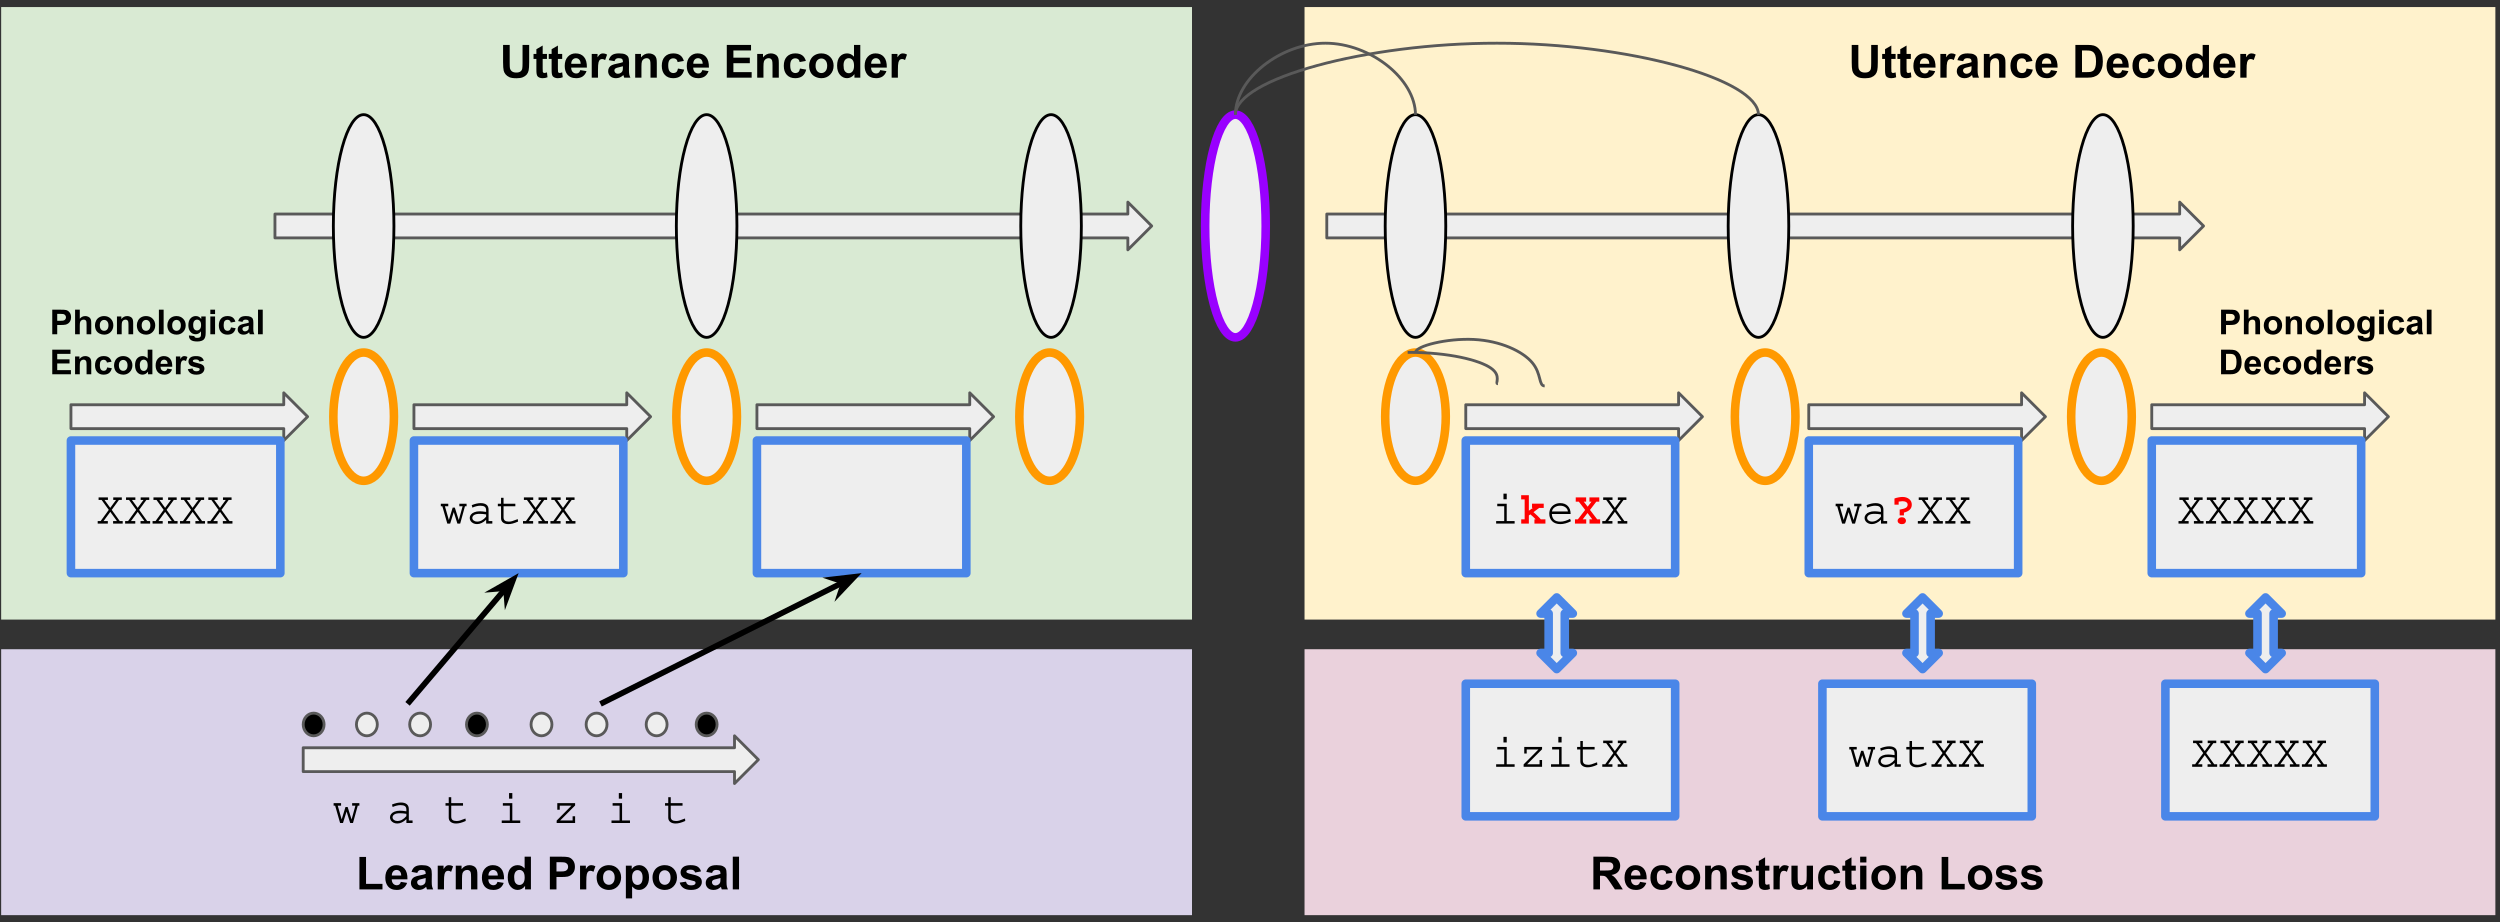 <?xml version="1.0" encoding="UTF-8" standalone="no"?>
<svg
   xmlns:dc="http://purl.org/dc/elements/1.1/"
   xmlns:cc="http://creativecommons.org/ns#"
   xmlns:rdf="http://www.w3.org/1999/02/22-rdf-syntax-ns#"
   xmlns:svg="http://www.w3.org/2000/svg"
   xmlns="http://www.w3.org/2000/svg"
   xmlns:sodipodi="http://sodipodi.sourceforge.net/DTD/sodipodi-0.dtd"
   xmlns:inkscape="http://www.inkscape.org/namespaces/inkscape"
   version="1.1"
   viewBox="0 0 874.656 322.688"
   stroke-miterlimit="10"
   id="svg2"
   inkscape:version="0.48.5 r10040"
   width="100%"
   height="100%"
   sodipodi:docname="arch.eps"
   style="fill:none;stroke:none">
  <rect x="0" y="0" width="874.656" height="322.688" fill="#333333" stroke="none"/>
  <defs
     id="defs277" />
  <sodipodi:namedview
     pagecolor="#ffffff"
     bordercolor="#666666"
     borderopacity="1"
     objecttolerance="10"
     gridtolerance="10"
     guidetolerance="10"
     inkscape:pageopacity="0"
     inkscape:pageshadow="2"
     inkscape:window-width="1620"
     inkscape:window-height="970"
     id="namedview275"
     showgrid="false"
     borderlayer="true"
     fit-margin-top="0"
     fit-margin-left="0"
     fit-margin-right="0"
     fit-margin-bottom="0"
     inkscape:zoom="1.6433083"
     inkscape:cx="436.7212"
     inkscape:cy="156.04815"
     inkscape:window-x="0"
     inkscape:window-y="27"
     inkscape:window-maximized="0"
     inkscape:current-layer="svg2"
     showguides="true"
     inkscape:guide-bbox="true" />
  <clipPath
     id="g204a9637a9_0_0.0">
    <path
       d="M 0,0 960,0 960,540 0,540 0,0 z"
       clip-rule="nonzero"
       id="path5"
       inkscape:connector-curvature="0" />
  </clipPath>
  <path
     style="fill:#ead1dc;fill-rule:evenodd"
     inkscape:connector-curvature="0"
     id="path11"
     d="m 456.406,227.138 416.63,0 0,93.038 -416.63,0 z" />
  <path
     style="fill:#d9d2e9;fill-rule:evenodd"
     inkscape:connector-curvature="0"
     id="path13"
     d="m 0.406,227.138 416.63,0 0,93.038 -416.63,0 z" />
  <path
     style="fill:#d9ead3;fill-rule:evenodd"
     inkscape:connector-curvature="0"
     id="path15"
     d="m 0.406,2.469 416.63,0 0,214.299 -416.63,0 z" />
  <path
     style="fill:#eeeeee;fill-rule:evenodd"
     inkscape:connector-curvature="0"
     id="path17"
     d="m 96.194,74.889 298.394,0 0,-4.173 8.346,8.346 -8.346,8.346 0,-4.173 -298.394,0 z" />
  <path
     style="stroke:#595959;stroke-width:1;stroke-linecap:butt;stroke-linejoin:round"
     inkscape:connector-curvature="0"
     id="path19"
     d="m 96.194,74.889 298.394,0 0,-4.173 8.346,8.346 -8.346,8.346 0,-4.173 -298.394,0 z" />
  <path
     style="fill:#eeeeee;fill-rule:evenodd"
     inkscape:connector-curvature="0"
     id="path21"
     d="m 144.818,141.605 74.457,0 0,-4.173 8.346,8.346 -8.346,8.346 0,-4.173 -74.457,0 z" />
  <path
     style="stroke:#595959;stroke-width:1;stroke-linecap:butt;stroke-linejoin:round"
     inkscape:connector-curvature="0"
     id="path23"
     d="m 144.818,141.605 74.457,0 0,-4.173 8.346,8.346 -8.346,8.346 0,-4.173 -74.457,0 z" />
  <path
     style="fill:#eeeeee;fill-rule:evenodd"
     inkscape:connector-curvature="0"
     id="path25"
     d="m 236.627,145.776 0,0 c 0,-12.394 4.745,-22.441 10.598,-22.441 l 0,0 c 2.811,0 5.507,2.364 7.494,6.573 1.988,4.208 3.104,9.916 3.104,15.868 l 0,0 c 0,12.394 -4.745,22.441 -10.598,22.441 l 0,0 c -5.853,0 -10.598,-10.047 -10.598,-22.441 z" />
  <path
     style="stroke:#ff9900;stroke-width:3;stroke-linecap:butt;stroke-linejoin:round"
     inkscape:connector-curvature="0"
     id="path27"
     d="m 236.627,145.776 0,0 c 0,-12.394 4.745,-22.441 10.598,-22.441 l 0,0 c 2.811,0 5.507,2.364 7.494,6.573 1.988,4.208 3.104,9.916 3.104,15.868 l 0,0 c 0,12.394 -4.745,22.441 -10.598,22.441 l 0,0 c -5.853,0 -10.598,-10.047 -10.598,-22.441 z" />
  <path
     style="fill:#eeeeee;fill-rule:evenodd"
     inkscape:connector-curvature="0"
     id="path29"
     d="m 144.818,154.122 73.26,0 0,46.394 -73.26,0 z" />
  <path
     style="stroke:#4a86e8;stroke-width:3;stroke-linecap:butt;stroke-linejoin:round"
     inkscape:connector-curvature="0"
     id="path31"
     d="m 144.818,154.122 73.26,0 0,46.394 -73.26,0 z" />
  <path
     style="fill:#000000;fill-rule:nonzero"
     inkscape:connector-curvature="0"
     id="path33"
     d="m 156.834,177.117 -1.172,0 1.375,4.812 1.344,-4.344 0.75,0 1.375,4.375 1.344,-4.844 -1.141,0 0,-0.875 2.531,0 0,0.875 -0.562,0 -1.672,6.062 -0.984,0 -1.266,-4.016 -1.25,4.016 -1.016,0 -1.734,-6.062 -0.531,0 0,-0.875 2.609,0 0,0.875 z m 14.1,1.25 0,3.938 1.312,0 0,0.875 -2.156,0 0,-1.344 q -1.578,1.531 -3.203,1.531 -0.719,0 -1.312,-0.297 -0.578,-0.297 -0.906,-0.781 -0.328,-0.5 -0.328,-1.078 0,-0.625 0.406,-1.156 0.406,-0.531 1.188,-0.844 0.797,-0.328 1.891,-0.328 0.812,0 2.25,0.219 l 0,-0.547 q 0,-0.906 -0.5,-1.266 -0.5,-0.359 -1.547,-0.359 -0.625,0 -1.375,0.188 -0.734,0.172 -1.375,0.484 l -0.234,-0.875 q 1.734,-0.703 3.125,-0.703 1.328,0 2.047,0.578 0.719,0.578 0.719,1.766 z m -4.031,4.125 q 1.734,0 3.172,-1.719 l 0,-0.797 q -1.203,-0.203 -2.234,-0.203 -1.391,0 -2,0.438 -0.594,0.422 -0.594,1.016 0,0.5 0.484,0.891 0.5,0.375 1.172,0.375 z m 9.272,-8.328 0,2.078 4.125,0 0,0.875 -4.125,0 0,3.828 q 0,0.828 0.469,1.188 0.484,0.359 1.406,0.359 0.516,0 1.109,-0.156 0.594,-0.172 2,-0.719 l 0.094,0.859 q -1.078,0.484 -1.891,0.688 -0.812,0.203 -1.5,0.203 -1.156,0 -1.859,-0.547 -0.703,-0.547 -0.703,-1.5 l 0,-4.203 -1.125,0 0,-0.875 1.125,0 0,-2.078 0.875,0 z m 10.381,0.75 -1.203,0 2.016,2.766 2.031,-2.766 -0.984,0 0,-0.891 3,0 0,0.891 -1.016,0 -2.516,3.469 2.812,3.922 1.031,0 0,0.875 -3.359,0 0,-0.875 1.344,0 -2.328,-3.219 -2.359,3.219 1.5,0 0,0.875 -3.547,0 0,-0.875 1.031,0 2.844,-3.922 -2.5,-3.469 -1.062,0 0,-0.891 3.266,0 0,0.891 z m 9.6,0 -1.203,0 2.016,2.766 2.031,-2.766 -0.984,0 0,-0.891 3,0 0,0.891 -1.016,0 -2.516,3.469 2.812,3.922 1.031,0 0,0.875 -3.359,0 0,-0.875 1.344,0 -2.328,-3.219 -2.359,3.219 1.5,0 0,0.875 -3.547,0 0,-0.875 1.031,0 2.844,-3.922 -2.5,-3.469 -1.062,0 0,-0.891 3.266,0 0,0.891 z" />
  <path
     style="fill:#eeeeee;fill-rule:evenodd"
     inkscape:connector-curvature="0"
     id="path35"
     d="m 421.633,79.071 0,0 c 0,-21.517 4.745,-38.961 10.598,-38.961 l 0,0 c 2.811,0 5.507,4.105 7.494,11.411 1.988,7.307 3.104,17.216 3.104,27.549 l 0,0 c 0,21.517 -4.745,38.961 -10.598,38.961 l 0,0 c -2.811,0 -5.507,-4.105 -7.494,-11.411 -1.988,-7.307 -3.104,-17.216 -3.104,-27.549 z" />
  <path
     style="stroke:#9900ff;stroke-width:3;stroke-linecap:butt;stroke-linejoin:round"
     inkscape:connector-curvature="0"
     id="path37"
     d="m 421.633,79.071 0,0 c 0,-21.517 4.745,-38.961 10.598,-38.961 l 0,0 c 2.811,0 5.507,4.105 7.494,11.411 1.988,7.307 3.104,17.216 3.104,27.549 l 0,0 c 0,21.517 -4.745,38.961 -10.598,38.961 l 0,0 c -2.811,0 -5.507,-4.105 -7.494,-11.411 -1.988,-7.307 -3.104,-17.216 -3.104,-27.549 z" />
  <path
     style="fill:#eeeeee;fill-rule:evenodd"
     inkscape:connector-curvature="0"
     id="path39"
     d="m 357.129,79.071 0,0 c 0,-21.517 4.745,-38.961 10.598,-38.961 l 0,0 c 2.811,0 5.507,4.105 7.494,11.411 1.988,7.307 3.104,17.216 3.104,27.549 l 0,0 c 0,21.517 -4.745,38.961 -10.598,38.961 l 0,0 c -2.811,0 -5.507,-4.105 -7.494,-11.411 -1.988,-7.307 -3.104,-17.216 -3.104,-27.549 z" />
  <path
     style="stroke:#000000;stroke-width:1;stroke-linecap:butt;stroke-linejoin:round"
     inkscape:connector-curvature="0"
     id="path41"
     d="m 357.129,79.071 0,0 c 0,-21.517 4.745,-38.961 10.598,-38.961 l 0,0 c 2.811,0 5.507,4.105 7.494,11.411 1.988,7.307 3.104,17.216 3.104,27.549 l 0,0 c 0,21.517 -4.745,38.961 -10.598,38.961 l 0,0 c -2.811,0 -5.507,-4.105 -7.494,-11.411 -1.988,-7.307 -3.104,-17.216 -3.104,-27.549 z" />
  <path
     style="fill:#eeeeee;fill-rule:evenodd"
     inkscape:connector-curvature="0"
     id="path43"
     d="m 236.627,79.071 0,0 c 0,-21.517 4.745,-38.961 10.598,-38.961 l 0,0 c 2.811,0 5.507,4.105 7.494,11.411 1.988,7.307 3.104,17.216 3.104,27.549 l 0,0 c 0,21.517 -4.745,38.961 -10.598,38.961 l 0,0 c -2.811,0 -5.507,-4.105 -7.494,-11.411 -1.988,-7.307 -3.104,-17.216 -3.104,-27.549 z" />
  <path
     style="stroke:#000000;stroke-width:1;stroke-linecap:butt;stroke-linejoin:round"
     inkscape:connector-curvature="0"
     id="path45"
     d="m 236.627,79.071 0,0 c 0,-21.517 4.745,-38.961 10.598,-38.961 l 0,0 c 2.811,0 5.507,4.105 7.494,11.411 1.988,7.307 3.104,17.216 3.104,27.549 l 0,0 c 0,21.517 -4.745,38.961 -10.598,38.961 l 0,0 c -2.811,0 -5.507,-4.105 -7.494,-11.411 -1.988,-7.307 -3.104,-17.216 -3.104,-27.549 z" />
  <path
     style="fill:#eeeeee;fill-rule:evenodd"
     inkscape:connector-curvature="0"
     id="path47"
     d="m 116.626,79.071 0,0 c 0,-21.517 4.745,-38.961 10.598,-38.961 l 0,0 c 2.811,0 5.507,4.105 7.494,11.411 1.988,7.307 3.104,17.216 3.104,27.549 l 0,0 c 0,21.517 -4.745,38.961 -10.598,38.961 l 0,0 c -2.811,0 -5.507,-4.105 -7.494,-11.411 -1.988,-7.307 -3.104,-17.216 -3.104,-27.549 z" />
  <path
     style="stroke:#000000;stroke-width:1;stroke-linecap:butt;stroke-linejoin:round"
     inkscape:connector-curvature="0"
     id="path49"
     d="m 116.626,79.071 0,0 c 0,-21.517 4.745,-38.961 10.598,-38.961 l 0,0 c 2.811,0 5.507,4.105 7.494,11.411 1.988,7.307 3.104,17.216 3.104,27.549 l 0,0 c 0,21.517 -4.745,38.961 -10.598,38.961 l 0,0 c -2.811,0 -5.507,-4.105 -7.494,-11.411 -1.988,-7.307 -3.104,-17.216 -3.104,-27.549 z" />
  <path
     style="fill:#eeeeee;fill-rule:evenodd"
     inkscape:connector-curvature="0"
     id="path51"
     d="m 264.818,141.605 74.457,0 0,-4.173 8.346,8.346 -8.346,8.346 0,-4.173 -74.457,0 z" />
  <path
     style="stroke:#595959;stroke-width:1;stroke-linecap:butt;stroke-linejoin:round"
     inkscape:connector-curvature="0"
     id="path53"
     d="m 264.818,141.605 74.457,0 0,-4.173 8.346,8.346 -8.346,8.346 0,-4.173 -74.457,0 z" />
  <path
     style="fill:#eeeeee;fill-rule:evenodd"
     inkscape:connector-curvature="0"
     id="path55"
     d="m 356.627,145.776 0,0 c 0,-12.394 4.745,-22.441 10.598,-22.441 l 0,0 c 2.811,0 5.507,2.364 7.494,6.573 1.988,4.208 3.104,9.916 3.104,15.868 l 0,0 c 0,12.394 -4.745,22.441 -10.598,22.441 l 0,0 c -5.853,0 -10.598,-10.047 -10.598,-22.441 z" />
  <path
     style="stroke:#ff9900;stroke-width:3;stroke-linecap:butt;stroke-linejoin:round"
     inkscape:connector-curvature="0"
     id="path57"
     d="m 356.627,145.776 0,0 c 0,-12.394 4.745,-22.441 10.598,-22.441 l 0,0 c 2.811,0 5.507,2.364 7.494,6.573 1.988,4.208 3.104,9.916 3.104,15.868 l 0,0 c 0,12.394 -4.745,22.441 -10.598,22.441 l 0,0 c -5.853,0 -10.598,-10.047 -10.598,-22.441 z" />
  <path
     style="fill:#eeeeee;fill-rule:evenodd"
     inkscape:connector-curvature="0"
     id="path59"
     d="m 264.818,154.122 73.26,0 0,46.394 -73.26,0 z" />
  <path
     style="stroke:#4a86e8;stroke-width:3;stroke-linecap:butt;stroke-linejoin:round"
     inkscape:connector-curvature="0"
     id="path61"
     d="m 264.818,154.122 73.26,0 0,46.394 -73.26,0 z" />
  <path
     style="fill:#eeeeee;fill-rule:evenodd"
     inkscape:connector-curvature="0"
     id="path63"
     d="m 24.818,141.605 74.457,0 0,-4.173 8.346,8.346 -8.346,8.346 0,-4.173 -74.457,0 z" />
  <path
     style="stroke:#595959;stroke-width:1;stroke-linecap:butt;stroke-linejoin:round"
     inkscape:connector-curvature="0"
     id="path65"
     d="m 24.818,141.605 74.457,0 0,-4.173 8.346,8.346 -8.346,8.346 0,-4.173 -74.457,0 z" />
  <path
     style="fill:#eeeeee;fill-rule:evenodd"
     inkscape:connector-curvature="0"
     id="path67"
     d="m 116.627,145.776 0,0 c 0,-12.394 4.745,-22.441 10.598,-22.441 l 0,0 c 2.811,0 5.507,2.364 7.494,6.573 1.988,4.208 3.104,9.916 3.104,15.868 l 0,0 c 0,12.394 -4.745,22.441 -10.598,22.441 l 0,0 c -5.853,0 -10.598,-10.047 -10.598,-22.441 z" />
  <path
     style="stroke:#ff9900;stroke-width:3;stroke-linecap:butt;stroke-linejoin:round"
     inkscape:connector-curvature="0"
     id="path69"
     d="m 116.627,145.776 0,0 c 0,-12.394 4.745,-22.441 10.598,-22.441 l 0,0 c 2.811,0 5.507,2.364 7.494,6.573 1.988,4.208 3.104,9.916 3.104,15.868 l 0,0 c 0,12.394 -4.745,22.441 -10.598,22.441 l 0,0 c -5.853,0 -10.598,-10.047 -10.598,-22.441 z" />
  <path
     style="fill:#eeeeee;fill-rule:evenodd"
     inkscape:connector-curvature="0"
     id="path71"
     d="m 24.818,154.122 73.26,0 0,46.394 -73.26,0 z" />
  <path
     style="stroke:#4a86e8;stroke-width:3;stroke-linecap:butt;stroke-linejoin:round"
     inkscape:connector-curvature="0"
     id="path73"
     d="m 24.818,154.122 73.26,0 0,46.394 -73.26,0 z" />
  <path
     style="fill:#000000;fill-rule:nonzero"
     inkscape:connector-curvature="0"
     id="path75"
     d="m 37.756,174.914 -1.203,0 2.016,2.766 2.031,-2.766 -0.984,0 0,-0.891 3,0 0,0.891 -1.016,0 -2.516,3.469 2.812,3.922 1.031,0 0,0.875 -3.359,0 0,-0.875 1.344,0 -2.328,-3.219 -2.359,3.219 1.5,0 0,0.875 -3.547,0 0,-0.875 1.031,0 2.844,-3.922 -2.5,-3.469 -1.062,0 0,-0.891 3.266,0 0,0.891 z m 9.6,0 -1.203,0 2.016,2.766 2.031,-2.766 -0.984,0 0,-0.891 3,0 0,0.891 -1.016,0 -2.516,3.469 2.812,3.922 1.031,0 0,0.875 -3.359,0 0,-0.875 1.344,0 -2.328,-3.219 -2.359,3.219 1.5,0 0,0.875 -3.547,0 0,-0.875 1.031,0 2.844,-3.922 -2.5,-3.469 -1.062,0 0,-0.891 3.266,0 0,0.891 z m 9.6,0 -1.203,0 2.016,2.766 2.031,-2.766 -0.984,0 0,-0.891 3,0 0,0.891 -1.016,0 -2.516,3.469 2.812,3.922 1.031,0 0,0.875 -3.359,0 0,-0.875 1.344,0 -2.328,-3.219 -2.359,3.219 1.5,0 0,0.875 -3.547,0 0,-0.875 1.031,0 2.844,-3.922 -2.5,-3.469 -1.062,0 0,-0.891 3.266,0 0,0.891 z m 9.6,0 -1.203,0 2.016,2.766 2.031,-2.766 -0.984,0 0,-0.891 3,0 0,0.891 -1.016,0 -2.516,3.469 2.812,3.922 1.031,0 0,0.875 -3.359,0 0,-0.875 1.344,0 -2.328,-3.219 -2.359,3.219 1.5,0 0,0.875 -3.547,0 0,-0.875 1.031,0 2.844,-3.922 -2.5,-3.469 -1.062,0 0,-0.891 3.266,0 0,0.891 z m 9.6,0 -1.203,0 2.016,2.766 2.031,-2.766 -0.984,0 0,-0.891 3,0 0,0.891 -1.016,0 -2.516,3.469 2.812,3.922 1.031,0 0,0.875 -3.359,0 0,-0.875 1.344,0 -2.328,-3.219 -2.359,3.219 1.5,0 0,0.875 -3.547,0 0,-0.875 1.031,0 2.844,-3.922 -2.5,-3.469 -1.062,0 0,-0.891 3.266,0 0,0.891 z" />
  <path
     style="fill:#000000;fill-opacity:0;fill-rule:evenodd"
     inkscape:connector-curvature="0"
     id="path77"
     d="m 165.852,2.81 212.472,0 0,32 -212.472,0 z" />
  <path
     style="fill:#000000;fill-rule:nonzero"
     inkscape:connector-curvature="0"
     id="path79"
     d="m 176.009,15.717 2.312,0 0,6.203 q 0,1.469 0.078,1.906 0.156,0.703 0.703,1.141 0.562,0.422 1.531,0.422 0.984,0 1.484,-0.406 0.5,-0.406 0.594,-0.984 0.109,-0.594 0.109,-1.953 l 0,-6.328 2.312,0 0,6.016 q 0,2.062 -0.188,2.922 -0.188,0.844 -0.688,1.438 -0.5,0.578 -1.344,0.938 -0.844,0.344 -2.203,0.344 -1.641,0 -2.5,-0.375 -0.844,-0.391 -1.344,-1 -0.484,-0.609 -0.641,-1.266 -0.219,-0.984 -0.219,-2.906 l 0,-6.109 z m 15.352,3.156 0,1.75 -1.5,0 0,3.344 q 0,1.016 0.047,1.188 0.047,0.156 0.188,0.266 0.156,0.109 0.375,0.109 0.312,0 0.891,-0.203 l 0.188,1.703 q -0.766,0.328 -1.734,0.328 -0.594,0 -1.078,-0.203 -0.469,-0.203 -0.703,-0.516 -0.219,-0.312 -0.297,-0.859 -0.078,-0.375 -0.078,-1.547 l 0,-3.609 -1,0 0,-1.75 1,0 0,-1.656 2.203,-1.281 0,2.937 1.5,0 z m 5.328,0 0,1.75 -1.5,0 0,3.344 q 0,1.016 0.047,1.188 0.047,0.156 0.188,0.266 0.156,0.109 0.375,0.109 0.312,0 0.891,-0.203 l 0.188,1.703 q -0.766,0.328 -1.734,0.328 -0.594,0 -1.078,-0.203 -0.469,-0.203 -0.703,-0.516 -0.219,-0.312 -0.297,-0.859 -0.078,-0.375 -0.078,-1.547 l 0,-3.609 -1,0 0,-1.75 1,0 0,-1.656 2.203,-1.281 0,2.937 1.5,0 z m 6.328,5.656 2.188,0.359 q -0.422,1.203 -1.328,1.844 -0.906,0.625 -2.281,0.625 -2.156,0 -3.203,-1.422 -0.812,-1.125 -0.812,-2.859 0,-2.062 1.078,-3.219 1.078,-1.172 2.719,-1.172 1.859,0 2.922,1.219 1.078,1.219 1.031,3.75 l -5.5,0 q 0.016,0.969 0.516,1.516 0.516,0.547 1.281,0.547 0.516,0 0.859,-0.281 0.359,-0.281 0.531,-0.906 z m 0.125,-2.219 q -0.016,-0.953 -0.484,-1.453 -0.469,-0.5 -1.141,-0.5 -0.719,0 -1.188,0.531 -0.469,0.516 -0.469,1.422 l 3.281,0 z m 6.07,4.859 -2.188,0 0,-8.297 2.031,0 0,1.172 q 0.531,-0.828 0.938,-1.094 0.422,-0.266 0.953,-0.266 0.75,0 1.453,0.406 l -0.688,1.922 q -0.547,-0.359 -1.031,-0.359 -0.453,0 -0.781,0.25 -0.312,0.25 -0.5,0.922 -0.188,0.656 -0.188,2.781 l 0,2.562 z m 5.773,-5.766 -2,-0.359 q 0.344,-1.203 1.156,-1.781 0.828,-0.578 2.438,-0.578 1.469,0 2.188,0.344 0.719,0.344 1.016,0.891 0.297,0.531 0.297,1.953 l -0.031,2.562 q 0,1.094 0.109,1.625 0.109,0.516 0.391,1.109 l -2.172,0 q -0.078,-0.219 -0.203,-0.656 -0.062,-0.188 -0.078,-0.25 -0.562,0.547 -1.203,0.828 -0.641,0.266 -1.375,0.266 -1.281,0 -2.016,-0.688 -0.734,-0.703 -0.734,-1.766 0,-0.703 0.328,-1.25 0.344,-0.562 0.938,-0.844 0.609,-0.297 1.75,-0.516 1.547,-0.297 2.141,-0.547 l 0,-0.219 q 0,-0.625 -0.312,-0.891 -0.312,-0.281 -1.188,-0.281 -0.578,0 -0.906,0.234 -0.328,0.234 -0.531,0.812 z m 2.938,1.781 q -0.422,0.141 -1.344,0.344 -0.906,0.188 -1.188,0.375 -0.438,0.297 -0.438,0.766 0,0.469 0.344,0.812 0.344,0.328 0.875,0.328 0.594,0 1.141,-0.391 0.391,-0.297 0.516,-0.734 0.094,-0.281 0.094,-1.062 l 0,-0.438 z m 11.867,3.984 -2.203,0 0,-4.234 q 0,-1.344 -0.141,-1.734 -0.141,-0.406 -0.453,-0.625 -0.312,-0.219 -0.766,-0.219 -0.562,0 -1.016,0.312 -0.453,0.312 -0.625,0.828 -0.172,0.516 -0.172,1.906 l 0,3.766 -2.188,0 0,-8.297 2.031,0 0,1.219 q 1.094,-1.406 2.734,-1.406 0.734,0 1.328,0.266 0.609,0.25 0.906,0.656 0.312,0.406 0.438,0.922 0.125,0.516 0.125,1.484 l 0,5.156 z m 9.461,-5.844 -2.172,0.391 q -0.109,-0.656 -0.5,-0.984 -0.375,-0.328 -1,-0.328 -0.812,0 -1.312,0.578 -0.484,0.562 -0.484,1.891 0,1.469 0.5,2.078 0.5,0.609 1.328,0.609 0.625,0 1.016,-0.344 0.406,-0.359 0.578,-1.234 l 2.156,0.375 q -0.344,1.484 -1.297,2.25 -0.953,0.75 -2.547,0.75 -1.828,0 -2.906,-1.141 -1.078,-1.156 -1.078,-3.188 0,-2.062 1.078,-3.203 1.094,-1.141 2.938,-1.141 1.516,0 2.406,0.656 0.906,0.641 1.297,1.984 z m 6.461,3.203 2.188,0.359 q -0.422,1.203 -1.328,1.844 -0.906,0.625 -2.281,0.625 -2.156,0 -3.203,-1.422 -0.812,-1.125 -0.812,-2.859 0,-2.062 1.078,-3.219 1.078,-1.172 2.719,-1.172 1.859,0 2.922,1.219 1.078,1.219 1.031,3.75 l -5.5,0 q 0.016,0.969 0.516,1.516 0.516,0.547 1.281,0.547 0.516,0 0.859,-0.281 0.359,-0.281 0.531,-0.906 z m 0.125,-2.219 q -0.016,-0.953 -0.484,-1.453 -0.469,-0.5 -1.141,-0.5 -0.719,0 -1.188,0.531 -0.469,0.516 -0.469,1.422 l 3.281,0 z m 8.438,4.859 0,-11.453 8.484,0 0,1.937 -6.172,0 0,2.531 5.75,0 0,1.938 -5.75,0 0,3.109 6.391,0 0,1.938 -8.703,0 z m 18.203,0 -2.203,0 0,-4.234 q 0,-1.344 -0.141,-1.734 -0.141,-0.406 -0.453,-0.625 -0.312,-0.219 -0.766,-0.219 -0.562,0 -1.016,0.312 -0.453,0.312 -0.625,0.828 -0.172,0.516 -0.172,1.906 l 0,3.766 -2.188,0 0,-8.297 2.031,0 0,1.219 q 1.094,-1.406 2.734,-1.406 0.734,0 1.328,0.266 0.609,0.25 0.906,0.656 0.312,0.406 0.438,0.922 0.125,0.516 0.125,1.484 l 0,5.156 z m 9.461,-5.844 -2.172,0.391 q -0.109,-0.656 -0.5,-0.984 -0.375,-0.328 -1,-0.328 -0.812,0 -1.312,0.578 -0.484,0.562 -0.484,1.891 0,1.469 0.5,2.078 0.5,0.609 1.328,0.609 0.625,0 1.016,-0.344 0.406,-0.359 0.578,-1.234 l 2.156,0.375 q -0.344,1.484 -1.297,2.25 -0.953,0.75 -2.547,0.75 -1.828,0 -2.906,-1.141 -1.078,-1.156 -1.078,-3.188 0,-2.062 1.078,-3.203 1.094,-1.141 2.938,-1.141 1.516,0 2.406,0.656 0.906,0.641 1.297,1.984 z m 1.148,1.578 q 0,-1.094 0.531,-2.109 0.547,-1.031 1.531,-1.562 1,-0.547 2.219,-0.547 1.875,0 3.078,1.219 1.203,1.219 1.203,3.094 0,1.875 -1.219,3.125 -1.203,1.234 -3.047,1.234 -1.141,0 -2.188,-0.516 -1.031,-0.516 -1.578,-1.516 -0.531,-1 -0.531,-2.422 z m 2.25,0.109 q 0,1.234 0.578,1.891 0.594,0.656 1.453,0.656 0.859,0 1.438,-0.656 0.594,-0.656 0.594,-1.906 0,-1.219 -0.594,-1.875 -0.578,-0.656 -1.438,-0.656 -0.859,0 -1.453,0.656 -0.578,0.656 -0.578,1.891 z m 15.648,4.156 -2.047,0 0,-1.219 q -0.5,0.703 -1.203,1.062 -0.688,0.344 -1.391,0.344 -1.422,0 -2.453,-1.156 -1.016,-1.156 -1.016,-3.219 0,-2.109 0.984,-3.203 1,-1.094 2.516,-1.094 1.391,0 2.406,1.156 l 0,-4.125 2.203,0 0,11.453 z m -5.859,-4.328 q 0,1.328 0.359,1.922 0.531,0.859 1.484,0.859 0.766,0 1.297,-0.641 0.531,-0.656 0.531,-1.938 0,-1.422 -0.516,-2.047 -0.516,-0.641 -1.328,-0.641 -0.781,0 -1.312,0.625 -0.516,0.625 -0.516,1.859 z m 12.82,1.688 2.188,0.359 q -0.422,1.203 -1.328,1.844 -0.906,0.625 -2.281,0.625 -2.156,0 -3.203,-1.422 -0.812,-1.125 -0.812,-2.859 0,-2.062 1.078,-3.219 1.078,-1.172 2.719,-1.172 1.859,0 2.922,1.219 1.078,1.219 1.031,3.75 l -5.5,0 q 0.016,0.969 0.516,1.516 0.516,0.547 1.281,0.547 0.516,0 0.859,-0.281 0.359,-0.281 0.531,-0.906 z m 0.125,-2.219 q -0.016,-0.953 -0.484,-1.453 -0.469,-0.5 -1.141,-0.5 -0.719,0 -1.188,0.531 -0.469,0.516 -0.469,1.422 l 3.281,0 z m 6.07,4.859 -2.188,0 0,-8.297 2.031,0 0,1.172 q 0.531,-0.828 0.938,-1.094 0.422,-0.266 0.953,-0.266 0.75,0 1.453,0.406 l -0.688,1.922 q -0.547,-0.359 -1.031,-0.359 -0.453,0 -0.781,0.25 -0.312,0.25 -0.5,0.922 -0.188,0.656 -0.188,2.781 l 0,2.562 z" />
  <path
     style="fill:#fff2cc;fill-rule:evenodd"
     inkscape:connector-curvature="0"
     id="path81"
     d="m 456.406,2.469 416.63,0 0,214.299 -416.63,0 z" />
  <path
     style="fill:#eeeeee;fill-rule:evenodd"
     inkscape:connector-curvature="0"
     id="path83"
     d="m 464.194,74.889 298.394,0 0,-4.173 8.346,8.346 -8.346,8.346 0,-4.173 -298.394,0 z" />
  <path
     style="stroke:#595959;stroke-width:1;stroke-linecap:butt;stroke-linejoin:round"
     inkscape:connector-curvature="0"
     id="path85"
     d="m 464.194,74.889 298.394,0 0,-4.173 8.346,8.346 -8.346,8.346 0,-4.173 -298.394,0 z" />
  <path
     style="fill:#eeeeee;fill-rule:evenodd"
     inkscape:connector-curvature="0"
     id="path87"
     d="m 632.818,141.605 74.457,0 0,-4.173 8.346,8.346 -8.346,8.346 0,-4.173 -74.457,0 z" />
  <path
     style="stroke:#595959;stroke-width:1;stroke-linecap:butt;stroke-linejoin:round"
     inkscape:connector-curvature="0"
     id="path89"
     d="m 632.818,141.605 74.457,0 0,-4.173 8.346,8.346 -8.346,8.346 0,-4.173 -74.457,0 z" />
  <path
     style="fill:#eeeeee;fill-rule:evenodd"
     inkscape:connector-curvature="0"
     id="path91"
     d="m 606.965,145.778 0,0 c 0,-12.394 4.745,-22.441 10.598,-22.441 l 0,0 c 2.811,0 5.507,2.364 7.494,6.573 1.988,4.208 3.104,9.916 3.104,15.868 l 0,0 c 0,12.394 -4.745,22.441 -10.598,22.441 l 0,0 c -5.853,0 -10.598,-10.047 -10.598,-22.441 z" />
  <path
     style="stroke:#ff9900;stroke-width:3;stroke-linecap:butt;stroke-linejoin:round"
     inkscape:connector-curvature="0"
     id="path93"
     d="m 606.965,145.778 0,0 c 0,-12.394 4.745,-22.441 10.598,-22.441 l 0,0 c 2.811,0 5.507,2.364 7.494,6.573 1.988,4.208 3.104,9.916 3.104,15.868 l 0,0 c 0,12.394 -4.745,22.441 -10.598,22.441 l 0,0 c -5.853,0 -10.598,-10.047 -10.598,-22.441 z" />
  <path
     style="fill:#eeeeee;fill-rule:evenodd"
     inkscape:connector-curvature="0"
     id="path95"
     d="m 632.818,154.122 73.26,0 0,46.394 -73.26,0 z" />
  <path
     style="stroke:#4a86e8;stroke-width:3;stroke-linecap:butt;stroke-linejoin:round"
     inkscape:connector-curvature="0"
     id="path97"
     d="m 632.818,154.122 73.26,0 0,46.394 -73.26,0 z" />
  <path
     style="fill:#000000;fill-rule:nonzero"
     inkscape:connector-curvature="0"
     id="path99"
     d="m 644.834,177.117 -1.172,0 1.375,4.812 1.344,-4.344 0.75,0 1.375,4.375 1.344,-4.844 -1.141,0 0,-0.875 2.531,0 0,0.875 -0.562,0 -1.672,6.062 -0.984,0 -1.266,-4.016 -1.25,4.016 -1.016,0 -1.734,-6.062 -0.531,0 0,-0.875 2.609,0 0,0.875 z m 14.1,1.25 0,3.938 1.312,0 0,0.875 -2.156,0 0,-1.344 q -1.578,1.531 -3.203,1.531 -0.719,0 -1.312,-0.297 -0.578,-0.297 -0.906,-0.781 -0.328,-0.5 -0.328,-1.078 0,-0.625 0.406,-1.156 0.406,-0.531 1.188,-0.844 0.797,-0.328 1.891,-0.328 0.812,0 2.25,0.219 l 0,-0.547 q 0,-0.906 -0.5,-1.266 -0.5,-0.359 -1.547,-0.359 -0.625,0 -1.375,0.188 -0.734,0.172 -1.375,0.484 l -0.234,-0.875 q 1.734,-0.703 3.125,-0.703 1.328,0 2.047,0.578 0.719,0.578 0.719,1.766 z m -4.031,4.125 q 1.734,0 3.172,-1.719 l 0,-0.797 q -1.203,-0.203 -2.234,-0.203 -1.391,0 -2,0.438 -0.594,0.422 -0.594,1.016 0,0.5 0.484,0.891 0.5,0.375 1.172,0.375 z" />
  <path
     style="fill:#ff0000;fill-rule:nonzero"
     inkscape:connector-curvature="0"
     id="path101"
     d="m 668.862,176.585 q 0,1.031 -0.703,1.734 -0.688,0.688 -2.047,1.016 l 0,0.984 -1.484,0 0,-2.031 q 1.531,-0.25 2.156,-0.625 0.625,-0.391 0.625,-1.078 0,-0.594 -0.484,-0.906 -0.484,-0.328 -1.344,-0.328 -0.422,0 -1.312,0.141 l 0,1.062 -1.469,0 0,-2.141 q 0.609,-0.25 1.391,-0.391 0.781,-0.156 1.406,-0.156 1.453,0 2.359,0.75 0.906,0.734 0.906,1.969 z m -2.031,5.609 q 0,0.5 -0.375,0.844 -0.375,0.344 -1.062,0.344 -0.641,0 -1.062,-0.328 -0.422,-0.344 -0.422,-0.859 0,-0.5 0.422,-0.859 0.422,-0.375 1.047,-0.375 0.672,0 1.062,0.375 0.391,0.375 0.391,0.859 z" />
  <path
     style="fill:#000000;fill-rule:nonzero"
     inkscape:connector-curvature="0"
     id="path103"
     d="m 674.556,174.914 -1.203,0 2.016,2.766 2.031,-2.766 -0.984,0 0,-0.891 3,0 0,0.891 -1.016,0 -2.516,3.469 2.812,3.922 1.031,0 0,0.875 -3.359,0 0,-0.875 1.344,0 -2.328,-3.219 -2.359,3.219 1.5,0 0,0.875 -3.547,0 0,-0.875 1.031,0 2.844,-3.922 -2.5,-3.469 -1.062,0 0,-0.891 3.266,0 0,0.891 z m 9.6,0 -1.203,0 2.016,2.766 2.031,-2.766 -0.984,0 0,-0.891 3,0 0,0.891 -1.016,0 -2.516,3.469 2.812,3.922 1.031,0 0,0.875 -3.359,0 0,-0.875 1.344,0 -2.328,-3.219 -2.359,3.219 1.5,0 0,0.875 -3.547,0 0,-0.875 1.031,0 2.844,-3.922 -2.5,-3.469 -1.062,0 0,-0.891 3.266,0 0,0.891 z" />
  <path
     style="fill:#eeeeee;fill-rule:evenodd"
     inkscape:connector-curvature="0"
     id="path105"
     d="m 725.129,79.071 0,0 c 0,-21.517 4.745,-38.961 10.598,-38.961 l 0,0 c 2.811,0 5.507,4.105 7.494,11.411 1.988,7.307 3.104,17.216 3.104,27.549 l 0,0 c 0,21.517 -4.745,38.961 -10.598,38.961 l 0,0 c -2.811,0 -5.507,-4.105 -7.494,-11.411 -1.988,-7.307 -3.104,-17.216 -3.104,-27.549 z" />
  <path
     style="stroke:#000000;stroke-width:1;stroke-linecap:butt;stroke-linejoin:round"
     inkscape:connector-curvature="0"
     id="path107"
     d="m 725.129,79.071 0,0 c 0,-21.517 4.745,-38.961 10.598,-38.961 l 0,0 c 2.811,0 5.507,4.105 7.494,11.411 1.988,7.307 3.104,17.216 3.104,27.549 l 0,0 c 0,21.517 -4.745,38.961 -10.598,38.961 l 0,0 c -2.811,0 -5.507,-4.105 -7.494,-11.411 -1.988,-7.307 -3.104,-17.216 -3.104,-27.549 z" />
  <path
     style="fill:#eeeeee;fill-rule:evenodd"
     inkscape:connector-curvature="0"
     id="path109"
     d="m 604.627,79.071 0,0 c 0,-21.517 4.745,-38.961 10.598,-38.961 l 0,0 c 2.811,0 5.507,4.105 7.494,11.411 1.988,7.307 3.104,17.216 3.104,27.549 l 0,0 c 0,21.517 -4.745,38.961 -10.598,38.961 l 0,0 c -2.811,0 -5.507,-4.105 -7.494,-11.411 -1.988,-7.307 -3.104,-17.216 -3.104,-27.549 z" />
  <path
     style="stroke:#000000;stroke-width:1;stroke-linecap:butt;stroke-linejoin:round"
     inkscape:connector-curvature="0"
     id="path111"
     d="m 604.627,79.071 0,0 c 0,-21.517 4.745,-38.961 10.598,-38.961 l 0,0 c 2.811,0 5.507,4.105 7.494,11.411 1.988,7.307 3.104,17.216 3.104,27.549 l 0,0 c 0,21.517 -4.745,38.961 -10.598,38.961 l 0,0 c -2.811,0 -5.507,-4.105 -7.494,-11.411 -1.988,-7.307 -3.104,-17.216 -3.104,-27.549 z" />
  <path
     style="fill:#eeeeee;fill-rule:evenodd"
     inkscape:connector-curvature="0"
     id="path113"
     d="m 484.626,79.071 0,0 c 0,-21.517 4.745,-38.961 10.598,-38.961 l 0,0 c 2.811,0 5.507,4.105 7.494,11.411 1.988,7.307 3.104,17.216 3.104,27.549 l 0,0 c 0,21.517 -4.745,38.961 -10.598,38.961 l 0,0 c -2.811,0 -5.507,-4.105 -7.494,-11.411 -1.988,-7.307 -3.104,-17.216 -3.104,-27.549 z" />
  <path
     style="stroke:#000000;stroke-width:1;stroke-linecap:butt;stroke-linejoin:round"
     inkscape:connector-curvature="0"
     id="path115"
     d="m 484.626,79.071 0,0 c 0,-21.517 4.745,-38.961 10.598,-38.961 l 0,0 c 2.811,0 5.507,4.105 7.494,11.411 1.988,7.307 3.104,17.216 3.104,27.549 l 0,0 c 0,21.517 -4.745,38.961 -10.598,38.961 l 0,0 c -2.811,0 -5.507,-4.105 -7.494,-11.411 -1.988,-7.307 -3.104,-17.216 -3.104,-27.549 z" />
  <path
     style="fill:#eeeeee;fill-rule:evenodd"
     inkscape:connector-curvature="0"
     id="path117"
     d="m 752.818,141.605 74.457,0 0,-4.173 8.346,8.346 -8.346,8.346 0,-4.173 -74.457,0 z" />
  <path
     style="stroke:#595959;stroke-width:1;stroke-linecap:butt;stroke-linejoin:round"
     inkscape:connector-curvature="0"
     id="path119"
     d="m 752.818,141.605 74.457,0 0,-4.173 8.346,8.346 -8.346,8.346 0,-4.173 -74.457,0 z" />
  <path
     style="fill:#eeeeee;fill-rule:evenodd"
     inkscape:connector-curvature="0"
     id="path121"
     d="m 724.627,145.776 0,0 c 0,-12.394 4.745,-22.441 10.598,-22.441 l 0,0 c 2.811,0 5.507,2.364 7.494,6.573 1.988,4.208 3.104,9.916 3.104,15.868 l 0,0 c 0,12.394 -4.745,22.441 -10.598,22.441 l 0,0 c -5.853,0 -10.598,-10.047 -10.598,-22.441 z" />
  <path
     style="stroke:#ff9900;stroke-width:3;stroke-linecap:butt;stroke-linejoin:round"
     inkscape:connector-curvature="0"
     id="path123"
     d="m 724.627,145.776 0,0 c 0,-12.394 4.745,-22.441 10.598,-22.441 l 0,0 c 2.811,0 5.507,2.364 7.494,6.573 1.988,4.208 3.104,9.916 3.104,15.868 l 0,0 c 0,12.394 -4.745,22.441 -10.598,22.441 l 0,0 c -5.853,0 -10.598,-10.047 -10.598,-22.441 z" />
  <path
     style="fill:#eeeeee;fill-rule:evenodd"
     inkscape:connector-curvature="0"
     id="path125"
     d="m 752.818,154.122 73.26,0 0,46.394 -73.26,0 z" />
  <path
     style="stroke:#4a86e8;stroke-width:3;stroke-linecap:butt;stroke-linejoin:round"
     inkscape:connector-curvature="0"
     id="path127"
     d="m 752.818,154.122 73.26,0 0,46.394 -73.26,0 z" />
  <path
     style="fill:#000000;fill-rule:nonzero"
     inkscape:connector-curvature="0"
     id="path129"
     d="m 765.756,174.914 -1.203,0 2.016,2.766 2.031,-2.766 -0.984,0 0,-0.891 3,0 0,0.891 -1.016,0 -2.516,3.469 2.812,3.922 1.031,0 0,0.875 -3.359,0 0,-0.875 1.344,0 -2.328,-3.219 -2.359,3.219 1.5,0 0,0.875 -3.547,0 0,-0.875 1.031,0 2.844,-3.922 -2.5,-3.469 -1.062,0 0,-0.891 3.266,0 0,0.891 z m 9.6,0 -1.203,0 2.016,2.766 2.031,-2.766 -0.984,0 0,-0.891 3,0 0,0.891 -1.016,0 -2.516,3.469 2.812,3.922 1.031,0 0,0.875 -3.359,0 0,-0.875 1.344,0 -2.328,-3.219 -2.359,3.219 1.5,0 0,0.875 -3.547,0 0,-0.875 1.031,0 2.844,-3.922 -2.5,-3.469 -1.062,0 0,-0.891 3.266,0 0,0.891 z m 9.6,0 -1.203,0 2.016,2.766 2.031,-2.766 -0.984,0 0,-0.891 3,0 0,0.891 -1.016,0 -2.516,3.469 2.812,3.922 1.031,0 0,0.875 -3.359,0 0,-0.875 1.344,0 -2.328,-3.219 -2.359,3.219 1.5,0 0,0.875 -3.547,0 0,-0.875 1.031,0 2.844,-3.922 -2.5,-3.469 -1.062,0 0,-0.891 3.266,0 0,0.891 z m 9.6,0 -1.203,0 2.016,2.766 2.031,-2.766 -0.984,0 0,-0.891 3,0 0,0.891 -1.016,0 -2.516,3.469 2.812,3.922 1.031,0 0,0.875 -3.359,0 0,-0.875 1.344,0 -2.328,-3.219 -2.359,3.219 1.5,0 0,0.875 -3.547,0 0,-0.875 1.031,0 2.844,-3.922 -2.5,-3.469 -1.062,0 0,-0.891 3.266,0 0,0.891 z m 9.6,0 -1.203,0 2.016,2.766 2.031,-2.766 -0.984,0 0,-0.891 3,0 0,0.891 -1.016,0 -2.516,3.469 2.812,3.922 1.031,0 0,0.875 -3.359,0 0,-0.875 1.344,0 -2.328,-3.219 -2.359,3.219 1.5,0 0,0.875 -3.547,0 0,-0.875 1.031,0 2.844,-3.922 -2.5,-3.469 -1.062,0 0,-0.891 3.266,0 0,0.891 z" />
  <path
     style="fill:#eeeeee;fill-rule:evenodd"
     inkscape:connector-curvature="0"
     id="path131"
     d="m 512.818,141.605 74.457,0 0,-4.173 8.346,8.346 -8.346,8.346 0,-4.173 -74.457,0 z" />
  <path
     style="stroke:#595959;stroke-width:1;stroke-linecap:butt;stroke-linejoin:round"
     inkscape:connector-curvature="0"
     id="path133"
     d="m 512.818,141.605 74.457,0 0,-4.173 8.346,8.346 -8.346,8.346 0,-4.173 -74.457,0 z" />
  <path
     style="fill:#eeeeee;fill-rule:evenodd"
     inkscape:connector-curvature="0"
     id="path135"
     d="m 484.627,145.776 0,0 c 0,-12.394 4.745,-22.441 10.598,-22.441 l 0,0 c 2.811,0 5.507,2.364 7.494,6.573 1.988,4.208 3.104,9.916 3.104,15.868 l 0,0 c 0,12.394 -4.745,22.441 -10.598,22.441 l 0,0 c -5.853,0 -10.598,-10.047 -10.598,-22.441 z" />
  <path
     style="stroke:#ff9900;stroke-width:3;stroke-linecap:butt;stroke-linejoin:round"
     inkscape:connector-curvature="0"
     id="path137"
     d="m 484.627,145.776 0,0 c 0,-12.394 4.745,-22.441 10.598,-22.441 l 0,0 c 2.811,0 5.507,2.364 7.494,6.573 1.988,4.208 3.104,9.916 3.104,15.868 l 0,0 c 0,12.394 -4.745,22.441 -10.598,22.441 l 0,0 c -5.853,0 -10.598,-10.047 -10.598,-22.441 z" />
  <path
     style="fill:#eeeeee;fill-rule:evenodd"
     inkscape:connector-curvature="0"
     id="path139"
     d="m 512.818,154.122 73.26,0 0,46.394 -73.26,0 z" />
  <path
     style="stroke:#4a86e8;stroke-width:3;stroke-linecap:butt;stroke-linejoin:round"
     inkscape:connector-curvature="0"
     id="path141"
     d="m 512.818,154.122 73.26,0 0,46.394 -73.26,0 z" />
  <path
     style="fill:#000000;fill-rule:nonzero"
     inkscape:connector-curvature="0"
     id="path143"
     d="m 527.146,174.679 -1.141,0 0,-1.969 1.141,0 0,1.969 z m 0,7.625 2.766,0 0,0.875 -6.469,0 0,-0.875 2.828,0 0,-5.188 -2.438,0 0,-0.875 3.312,0 0,6.062 z" />
  <path
     style="fill:#ff0000;fill-rule:nonzero"
     inkscape:connector-curvature="0"
     id="path145"
     d="m 534.887,178.679 1.406,-0.969 -0.297,0 0,-1.484 4.094,0 0,1.484 -1.609,0 -1.984,1.469 q 0.578,0.469 1.359,1.234 0.797,0.766 1.203,1.281 l 1.625,0 0,1.484 -3.844,0 0,-1.484 0.422,0 q -0.734,-0.828 -1.844,-1.734 l -0.531,0.375 0,2.844 -2.672,0 0,-1.484 1.203,0 0,-6.969 -1.219,0 0,-1.484 2.688,0 0,5.438 z" />
  <path
     style="fill:#000000;fill-rule:nonzero"
     inkscape:connector-curvature="0"
     id="path147"
     d="m 549.503,179.82 -6.562,0 q 0.016,1.109 0.688,1.906 0.688,0.781 2.344,0.781 0.734,0 1.625,-0.266 0.891,-0.266 1.719,-0.719 l 0.281,0.844 q -0.891,0.469 -1.844,0.734 -0.953,0.266 -1.828,0.266 -1.828,0 -2.859,-1 -1.031,-1 -1.031,-2.656 0,-1.078 0.5,-1.906 0.5,-0.844 1.375,-1.312 0.875,-0.469 1.938,-0.469 1.703,0 2.672,1.016 0.969,1 0.984,2.781 z m -3.672,-2.891 q -1.125,0 -1.922,0.562 -0.781,0.547 -0.938,1.453 l 5.578,0 q -0.094,-0.875 -0.828,-1.438 -0.734,-0.578 -1.891,-0.578 z" />
  <path
     style="fill:#ff0000;fill-rule:nonzero"
     inkscape:connector-curvature="0"
     id="path149"
     d="m 554.931,175.523 -0.828,0 1.359,1.75 1.328,-1.75 -0.703,0 0,-1.5 3.438,0 0,1.5 -1.047,0 -2.203,2.875 2.516,3.297 1.031,0 0,1.484 -3.719,0 0,-1.484 0.969,0 -1.656,-2.203 -1.688,2.203 1.234,0 0,1.484 -3.938,0 0,-1.484 1.016,0 2.547,-3.297 -2.219,-2.875 -1.078,0 0,-1.5 3.641,0 0,1.5 z" />
  <path
     style="fill:#000000;fill-rule:nonzero"
     inkscape:connector-curvature="0"
     id="path151"
     d="m 564.156,174.914 -1.203,0 2.016,2.766 2.031,-2.766 -0.984,0 0,-0.891 3,0 0,0.891 -1.016,0 -2.516,3.469 2.812,3.922 1.031,0 0,0.875 -3.359,0 0,-0.875 1.344,0 -2.328,-3.219 -2.359,3.219 1.5,0 0,0.875 -3.547,0 0,-0.875 1.031,0 2.844,-3.922 -2.5,-3.469 -1.062,0 0,-0.891 3.266,0 0,0.891 z" />
  <path
     style="fill:#000000;fill-opacity:0;fill-rule:evenodd"
     inkscape:connector-curvature="0"
     id="path153"
     d="m 637.692,2.809 174.835,0 0,32 -174.835,0 z" />
  <path
     style="fill:#000000;fill-rule:nonzero"
     inkscape:connector-curvature="0"
     id="path155"
     d="m 647.849,15.716 2.312,0 0,6.203 q 0,1.469 0.078,1.906 0.156,0.703 0.703,1.141 0.562,0.422 1.531,0.422 0.984,0 1.484,-0.406 0.5,-0.406 0.594,-0.984 0.109,-0.594 0.109,-1.953 l 0,-6.328 2.312,0 0,6.016 q 0,2.062 -0.188,2.922 -0.188,0.844 -0.688,1.438 -0.5,0.578 -1.344,0.938 -0.844,0.344 -2.203,0.344 -1.641,0 -2.5,-0.375 -0.844,-0.391 -1.344,-1 -0.484,-0.609 -0.641,-1.266 -0.219,-0.984 -0.219,-2.906 l 0,-6.109 z m 15.352,3.156 0,1.75 -1.5,0 0,3.344 q 0,1.016 0.047,1.188 0.047,0.156 0.188,0.266 0.156,0.109 0.375,0.109 0.312,0 0.891,-0.203 l 0.188,1.703 q -0.766,0.328 -1.734,0.328 -0.594,0 -1.078,-0.203 -0.469,-0.203 -0.703,-0.516 -0.219,-0.312 -0.297,-0.859 -0.078,-0.375 -0.078,-1.547 l 0,-3.609 -1,0 0,-1.75 1,0 0,-1.656 2.203,-1.281 0,2.938 1.5,0 z m 5.328,0 0,1.75 -1.5,0 0,3.344 q 0,1.016 0.047,1.188 0.047,0.156 0.188,0.266 0.156,0.109 0.375,0.109 0.312,0 0.891,-0.203 l 0.188,1.703 q -0.766,0.328 -1.734,0.328 -0.594,0 -1.078,-0.203 -0.469,-0.203 -0.703,-0.516 -0.219,-0.312 -0.297,-0.859 -0.078,-0.375 -0.078,-1.547 l 0,-3.609 -1,0 0,-1.75 1,0 0,-1.656 2.203,-1.281 0,2.938 1.5,0 z m 6.328,5.656 2.188,0.359 q -0.422,1.203 -1.328,1.844 -0.906,0.625 -2.281,0.625 -2.156,0 -3.203,-1.422 -0.812,-1.125 -0.812,-2.859 0,-2.062 1.078,-3.219 1.078,-1.172 2.719,-1.172 1.859,0 2.922,1.219 1.078,1.219 1.031,3.75 l -5.5,0 q 0.016,0.969 0.516,1.516 0.516,0.547 1.281,0.547 0.516,0 0.859,-0.281 0.359,-0.281 0.531,-0.906 z m 0.125,-2.219 q -0.016,-0.953 -0.484,-1.453 -0.469,-0.5 -1.141,-0.5 -0.719,0 -1.188,0.531 -0.469,0.516 -0.469,1.422 l 3.281,0 z m 6.07,4.859 -2.188,0 0,-8.297 2.031,0 0,1.172 q 0.531,-0.828 0.938,-1.094 0.422,-0.266 0.953,-0.266 0.75,0 1.453,0.406 l -0.688,1.922 q -0.547,-0.359 -1.031,-0.359 -0.453,0 -0.781,0.25 -0.312,0.25 -0.5,0.922 -0.188,0.656 -0.188,2.781 l 0,2.562 z m 5.773,-5.766 -2,-0.359 q 0.344,-1.203 1.156,-1.781 0.828,-0.578 2.438,-0.578 1.469,0 2.188,0.344 0.719,0.344 1.016,0.891 0.297,0.531 0.297,1.953 l -0.031,2.562 q 0,1.094 0.109,1.625 0.109,0.516 0.391,1.109 l -2.172,0 q -0.078,-0.219 -0.203,-0.656 -0.062,-0.188 -0.078,-0.25 -0.562,0.547 -1.203,0.828 -0.641,0.266 -1.375,0.266 -1.281,0 -2.016,-0.688 -0.734,-0.703 -0.734,-1.766 0,-0.703 0.328,-1.25 0.344,-0.562 0.938,-0.844 0.609,-0.297 1.75,-0.516 1.547,-0.297 2.141,-0.547 l 0,-0.219 q 0,-0.625 -0.312,-0.891 -0.312,-0.281 -1.188,-0.281 -0.578,0 -0.906,0.234 -0.328,0.234 -0.531,0.812 z m 2.938,1.781 q -0.422,0.141 -1.344,0.344 -0.906,0.188 -1.188,0.375 -0.438,0.297 -0.438,0.766 0,0.469 0.344,0.812 0.344,0.328 0.875,0.328 0.594,0 1.141,-0.391 0.391,-0.297 0.516,-0.734 0.094,-0.281 0.094,-1.062 l 0,-0.438 z m 11.867,3.984 -2.203,0 0,-4.234 q 0,-1.344 -0.141,-1.734 -0.141,-0.406 -0.453,-0.625 -0.312,-0.219 -0.766,-0.219 -0.562,0 -1.016,0.312 -0.453,0.312 -0.625,0.828 -0.172,0.516 -0.172,1.906 l 0,3.766 -2.188,0 0,-8.297 2.031,0 0,1.219 q 1.094,-1.406 2.734,-1.406 0.734,0 1.328,0.266 0.609,0.25 0.906,0.656 0.312,0.406 0.438,0.922 0.125,0.516 0.125,1.484 l 0,5.156 z m 9.461,-5.844 -2.172,0.391 q -0.109,-0.656 -0.5,-0.984 -0.375,-0.328 -1,-0.328 -0.812,0 -1.312,0.578 -0.484,0.562 -0.484,1.891 0,1.469 0.5,2.078 0.5,0.609 1.328,0.609 0.625,0 1.016,-0.344 0.406,-0.359 0.578,-1.234 l 2.156,0.375 q -0.344,1.484 -1.297,2.25 -0.953,0.75 -2.547,0.75 -1.828,0 -2.906,-1.141 -1.078,-1.156 -1.078,-3.188 0,-2.062 1.078,-3.203 1.094,-1.141 2.938,-1.141 1.516,0 2.406,0.656 0.906,0.641 1.297,1.984 z m 6.461,3.203 2.188,0.359 q -0.422,1.203 -1.328,1.844 -0.906,0.625 -2.281,0.625 -2.156,0 -3.203,-1.422 -0.812,-1.125 -0.812,-2.859 0,-2.062 1.078,-3.219 1.078,-1.172 2.719,-1.172 1.859,0 2.922,1.219 1.078,1.219 1.031,3.75 l -5.5,0 q 0.016,0.969 0.516,1.516 0.516,0.547 1.281,0.547 0.516,0 0.859,-0.281 0.359,-0.281 0.531,-0.906 z m 0.125,-2.219 q -0.016,-0.953 -0.484,-1.453 -0.469,-0.5 -1.141,-0.5 -0.719,0 -1.188,0.531 -0.469,0.516 -0.469,1.422 l 3.281,0 z m 8.422,-6.594 4.234,0 q 1.422,0 2.172,0.219 1.016,0.297 1.734,1.062 0.719,0.75 1.094,1.844 0.375,1.094 0.375,2.703 0,1.422 -0.359,2.438 -0.422,1.25 -1.219,2.031 -0.609,0.578 -1.625,0.906 -0.766,0.25 -2.047,0.25 l -4.359,0 0,-11.453 z m 2.312,1.938 0,7.578 1.734,0 q 0.969,0 1.391,-0.109 0.562,-0.141 0.938,-0.469 0.375,-0.344 0.609,-1.109 0.234,-0.766 0.234,-2.094 0,-1.328 -0.234,-2.031 -0.234,-0.719 -0.656,-1.109 -0.422,-0.406 -1.078,-0.547 -0.484,-0.109 -1.891,-0.109 l -1.047,0 z m 14.039,6.875 2.188,0.359 q -0.422,1.203 -1.328,1.844 -0.906,0.625 -2.281,0.625 -2.156,0 -3.203,-1.422 -0.812,-1.125 -0.812,-2.859 0,-2.062 1.078,-3.219 1.078,-1.172 2.719,-1.172 1.859,0 2.922,1.219 1.078,1.219 1.031,3.75 l -5.5,0 q 0.016,0.969 0.516,1.516 0.516,0.547 1.281,0.547 0.516,0 0.859,-0.281 0.359,-0.281 0.531,-0.906 z m 0.125,-2.219 q -0.016,-0.953 -0.484,-1.453 -0.469,-0.5 -1.141,-0.5 -0.719,0 -1.188,0.531 -0.469,0.516 -0.469,1.422 l 3.281,0 z m 11.211,-0.984 -2.172,0.391 q -0.109,-0.656 -0.5,-0.984 -0.375,-0.328 -1,-0.328 -0.812,0 -1.312,0.578 -0.484,0.562 -0.484,1.891 0,1.469 0.5,2.078 0.5,0.609 1.328,0.609 0.625,0 1.016,-0.344 0.406,-0.359 0.578,-1.234 l 2.156,0.375 q -0.344,1.484 -1.297,2.25 -0.953,0.75 -2.547,0.75 -1.828,0 -2.906,-1.141 -1.078,-1.156 -1.078,-3.188 0,-2.062 1.078,-3.203 1.094,-1.141 2.938,-1.141 1.516,0 2.406,0.656 0.906,0.641 1.297,1.984 z m 1.148,1.578 q 0,-1.094 0.531,-2.109 0.547,-1.031 1.531,-1.562 1,-0.547 2.219,-0.547 1.875,0 3.078,1.219 1.203,1.219 1.203,3.094 0,1.875 -1.219,3.125 -1.203,1.234 -3.047,1.234 -1.141,0 -2.188,-0.516 -1.031,-0.516 -1.578,-1.516 -0.531,-1 -0.531,-2.422 z m 2.25,0.109 q 0,1.234 0.578,1.891 0.594,0.656 1.453,0.656 0.859,0 1.438,-0.656 0.594,-0.656 0.594,-1.906 0,-1.219 -0.594,-1.875 -0.578,-0.656 -1.438,-0.656 -0.859,0 -1.453,0.656 -0.578,0.656 -0.578,1.891 z m 15.648,4.156 -2.047,0 0,-1.219 q -0.5,0.703 -1.203,1.062 -0.688,0.344 -1.391,0.344 -1.422,0 -2.453,-1.156 -1.016,-1.156 -1.016,-3.219 0,-2.109 0.984,-3.203 1,-1.094 2.516,-1.094 1.391,0 2.406,1.156 l 0,-4.125 2.203,0 0,11.453 z m -5.859,-4.328 q 0,1.328 0.359,1.922 0.531,0.859 1.484,0.859 0.766,0 1.297,-0.641 0.531,-0.656 0.531,-1.938 0,-1.422 -0.516,-2.047 -0.516,-0.641 -1.328,-0.641 -0.781,0 -1.312,0.625 -0.516,0.625 -0.516,1.859 z m 12.82,1.688 2.188,0.359 q -0.422,1.203 -1.328,1.844 -0.906,0.625 -2.281,0.625 -2.156,0 -3.203,-1.422 -0.812,-1.125 -0.812,-2.859 0,-2.062 1.078,-3.219 1.078,-1.172 2.719,-1.172 1.859,0 2.922,1.219 1.078,1.219 1.031,3.75 l -5.5,0 q 0.016,0.969 0.516,1.516 0.516,0.547 1.281,0.547 0.516,0 0.859,-0.281 0.359,-0.281 0.531,-0.906 z m 0.125,-2.219 q -0.016,-0.953 -0.484,-1.453 -0.469,-0.5 -1.141,-0.5 -0.719,0 -1.188,0.531 -0.469,0.516 -0.469,1.422 l 3.281,0 z m 6.07,4.859 -2.188,0 0,-8.297 2.031,0 0,1.172 q 0.531,-0.828 0.938,-1.094 0.422,-0.266 0.953,-0.266 0.75,0 1.453,0.406 l -0.688,1.922 q -0.547,-0.359 -1.031,-0.359 -0.453,0 -0.781,0.25 -0.312,0.25 -0.5,0.922 -0.188,0.656 -0.188,2.781 l 0,2.562 z" />
  <path
     style="fill:#000000;fill-opacity:0;fill-rule:evenodd"
     inkscape:connector-curvature="0"
     id="path157"
     d="m 432.232,40.111 c 0,-12.5 15.748,-25.008 31.496,-25 15.748,0.008 31.496,12.531 31.496,25.063" />
  <path
     style="stroke:#595959;stroke-width:1;stroke-linecap:butt;stroke-linejoin:round"
     inkscape:connector-curvature="0"
     id="path159"
     d="m 432.232,40.111 c 0,-12.5 15.748,-25.008 31.496,-25 15.748,0.008 31.496,12.531 31.496,25.063" />
  <path
     style="fill:#000000;fill-opacity:0;fill-rule:evenodd"
     inkscape:connector-curvature="0"
     id="path161"
     d="m 432.232,40.111 c 0,-12.5 45.748,-25.008 91.496,-25 45.748,0.008 91.496,12.531 91.496,25.063" />
  <path
     style="stroke:#595959;stroke-width:1;stroke-linecap:butt;stroke-linejoin:round"
     inkscape:connector-curvature="0"
     id="path163"
     d="m 432.232,40.111 c 0,-12.5 45.748,-25.008 91.496,-25 45.748,0.008 91.496,12.531 91.496,25.063" />
  <path
     style="fill:#000000;fill-opacity:0;fill-rule:evenodd"
     inkscape:connector-curvature="0"
     id="path165"
     d="m 492.484,123.271 c 14.548,0 25.147,2.748 29.096,5.496 3.949,2.748 1.247,5.496 2.495,5.496" />
  <path
     style="stroke:#595959;stroke-width:1;stroke-linecap:butt;stroke-linejoin:round"
     inkscape:connector-curvature="0"
     id="path167"
     d="m 492.484,123.271 c 14.548,0 25.147,2.748 29.096,5.496 3.949,2.748 1.247,5.496 2.495,5.496" />
  <path
     style="fill:#000000;fill-opacity:0;fill-rule:evenodd"
     inkscape:connector-curvature="0"
     id="path169"
     d="m 495.225,123.335 c 0,-2.285 11.039,-5.044 20.427,-4.57 9.388,0.474 17.124,4.182 20.427,8.127 3.303,3.945 2.172,8.127 4.343,8.127" />
  <path
     style="stroke:#595959;stroke-width:1;stroke-linecap:butt;stroke-linejoin:round"
     inkscape:connector-curvature="0"
     id="path171"
     d="m 495.225,123.335 c 0,-2.285 11.039,-5.044 20.427,-4.57 9.388,0.474 17.124,4.182 20.427,8.127 3.303,3.945 2.172,8.127 4.343,8.127" />
  <path
     style="fill:#000000;fill-opacity:0;fill-rule:evenodd"
     inkscape:connector-curvature="0"
     id="path173"
     d="m 8.409,96.42 97.669,0 0,32 -97.669,0 z" />
  <path
     style="fill:#000000;fill-rule:nonzero"
     inkscape:connector-curvature="0"
     id="path175"
     d="m 18.284,116.94 0,-8.594 2.781,0 q 1.578,0 2.062,0.125 0.734,0.203 1.234,0.859 0.5,0.641 0.5,1.656 0,0.797 -0.297,1.344 -0.281,0.531 -0.719,0.844 -0.438,0.297 -0.906,0.406 -0.609,0.125 -1.797,0.125 l -1.125,0 0,3.234 -1.734,0 z m 1.734,-7.141 0,2.438 0.953,0 q 1.016,0 1.359,-0.125 0.359,-0.141 0.547,-0.422 0.203,-0.297 0.203,-0.672 0,-0.469 -0.281,-0.766 -0.281,-0.312 -0.703,-0.391 -0.297,-0.062 -1.234,-0.062 l -0.844,0 z m 7.895,-1.453 0,3.156 q 0.797,-0.922 1.906,-0.922 0.562,0 1.016,0.219 0.469,0.203 0.703,0.531 0.234,0.328 0.312,0.734 0.078,0.391 0.078,1.219 l 0,3.656 -1.641,0 0,-3.281 q 0,-0.984 -0.094,-1.25 -0.094,-0.266 -0.328,-0.422 -0.234,-0.156 -0.594,-0.156 -0.406,0 -0.734,0.203 -0.328,0.203 -0.484,0.609 -0.141,0.391 -0.141,1.172 l 0,3.125 -1.641,0 0,-8.594 1.641,0 z m 5.314,5.391 q 0,-0.812 0.406,-1.578 0.406,-0.781 1.141,-1.172 0.734,-0.406 1.656,-0.406 1.406,0 2.312,0.922 0.906,0.906 0.906,2.312 0,1.406 -0.922,2.344 -0.906,0.922 -2.281,0.922 -0.859,0 -1.641,-0.391 -0.766,-0.391 -1.172,-1.125 -0.406,-0.75 -0.406,-1.828 z m 1.688,0.094 q 0,0.922 0.438,1.422 0.438,0.484 1.078,0.484 0.656,0 1.078,-0.484 0.438,-0.5 0.438,-1.438 0,-0.906 -0.438,-1.391 -0.422,-0.5 -1.078,-0.5 -0.641,0 -1.078,0.5 -0.438,0.484 -0.438,1.406 z m 11.674,3.109 -1.641,0 0,-3.172 q 0,-1.016 -0.109,-1.312 -0.094,-0.297 -0.344,-0.453 -0.234,-0.172 -0.562,-0.172 -0.438,0 -0.781,0.234 -0.328,0.234 -0.453,0.625 -0.125,0.391 -0.125,1.438 l 0,2.812 -1.656,0 0,-6.219 1.531,0 0,0.906 q 0.812,-1.047 2.062,-1.047 0.531,0 0.984,0.203 0.453,0.188 0.688,0.5 0.234,0.297 0.312,0.688 0.094,0.375 0.094,1.094 l 0,3.875 z m 1.299,-3.203 q 0,-0.812 0.406,-1.578 0.406,-0.781 1.141,-1.172 0.734,-0.406 1.656,-0.406 1.406,0 2.312,0.922 0.906,0.906 0.906,2.312 0,1.406 -0.922,2.344 -0.906,0.922 -2.281,0.922 -0.859,0 -1.641,-0.391 -0.766,-0.391 -1.172,-1.125 -0.406,-0.75 -0.406,-1.828 z m 1.688,0.094 q 0,0.922 0.438,1.422 0.438,0.484 1.078,0.484 0.656,0 1.078,-0.484 0.438,-0.5 0.438,-1.438 0,-0.906 -0.438,-1.391 -0.422,-0.5 -1.078,-0.5 -0.641,0 -1.078,0.5 -0.438,0.484 -0.438,1.406 z m 6.018,3.109 0,-8.594 1.656,0 0,8.594 -1.656,0 z m 2.959,-3.203 q 0,-0.812 0.406,-1.578 0.406,-0.781 1.141,-1.172 0.734,-0.406 1.656,-0.406 1.406,0 2.312,0.922 0.906,0.906 0.906,2.312 0,1.406 -0.922,2.344 -0.906,0.922 -2.281,0.922 -0.859,0 -1.641,-0.391 -0.766,-0.391 -1.172,-1.125 -0.406,-0.75 -0.406,-1.828 z m 1.688,0.094 q 0,0.922 0.438,1.422 0.438,0.484 1.078,0.484 0.656,0 1.078,-0.484 0.438,-0.5 0.438,-1.438 0,-0.906 -0.438,-1.391 -0.422,-0.5 -1.078,-0.5 -0.641,0 -1.078,0.5 -0.438,0.484 -0.438,1.406 z m 5.861,3.516 1.891,0.234 q 0.047,0.328 0.219,0.453 0.234,0.172 0.734,0.172 0.641,0 0.969,-0.188 0.219,-0.141 0.328,-0.422 0.078,-0.203 0.078,-0.75 l 0,-0.922 q -0.75,1.016 -1.875,1.016 -1.25,0 -1.984,-1.062 -0.562,-0.844 -0.562,-2.078 0,-1.578 0.75,-2.391 0.75,-0.828 1.875,-0.828 1.141,0 1.891,1.016 l 0,-0.875 1.547,0 0,5.578 q 0,1.109 -0.188,1.641 -0.172,0.547 -0.5,0.859 -0.328,0.312 -0.875,0.484 -0.547,0.188 -1.391,0.188 -1.578,0 -2.25,-0.547 -0.656,-0.547 -0.656,-1.375 0,-0.078 0,-0.203 z m 1.484,-3.641 q 0,0.984 0.375,1.453 0.391,0.453 0.953,0.453 0.594,0 1.016,-0.469 0.422,-0.484 0.422,-1.406 0,-0.969 -0.406,-1.438 -0.391,-0.469 -1,-0.469 -0.594,0 -0.984,0.469 -0.375,0.453 -0.375,1.406 z m 6.002,-3.828 0,-1.531 1.656,0 0,1.531 -1.656,0 z m 0,7.062 0,-6.219 1.656,0 0,6.219 -1.656,0 z m 8.756,-4.391 -1.609,0.297 q -0.094,-0.484 -0.391,-0.719 -0.281,-0.25 -0.734,-0.25 -0.625,0 -1,0.422 -0.359,0.422 -0.359,1.422 0,1.109 0.375,1.562 0.375,0.453 1,0.453 0.469,0 0.766,-0.266 0.297,-0.266 0.422,-0.922 l 1.625,0.281 q -0.25,1.109 -0.969,1.688 -0.719,0.562 -1.922,0.562 -1.359,0 -2.172,-0.859 -0.812,-0.859 -0.812,-2.391 0,-1.531 0.812,-2.391 0.812,-0.859 2.203,-0.859 1.141,0 1.812,0.484 0.672,0.484 0.953,1.484 z m 2.486,0.062 -1.5,-0.266 q 0.25,-0.906 0.859,-1.328 0.625,-0.438 1.844,-0.438 1.094,0 1.625,0.266 0.547,0.25 0.766,0.656 0.219,0.391 0.219,1.469 l -0.016,1.922 q 0,0.828 0.078,1.219 0.078,0.375 0.297,0.828 l -1.625,0 q -0.062,-0.172 -0.156,-0.484 -0.047,-0.156 -0.062,-0.203 -0.422,0.422 -0.906,0.625 -0.469,0.203 -1.016,0.203 -0.969,0 -1.531,-0.516 -0.547,-0.531 -0.547,-1.328 0,-0.531 0.25,-0.938 0.266,-0.406 0.719,-0.625 0.453,-0.234 1.312,-0.391 1.141,-0.219 1.594,-0.406 l 0,-0.156 q 0,-0.484 -0.234,-0.688 -0.234,-0.203 -0.891,-0.203 -0.438,0 -0.688,0.172 -0.234,0.172 -0.391,0.609 z m 2.203,1.344 q -0.312,0.094 -1,0.25 -0.688,0.141 -0.906,0.281 -0.312,0.234 -0.312,0.578 0,0.344 0.25,0.609 0.266,0.25 0.656,0.25 0.453,0 0.859,-0.297 0.297,-0.219 0.391,-0.547 0.062,-0.203 0.062,-0.797 l 0,-0.328 z m 3.236,2.984 0,-8.594 1.656,0 0,8.594 -1.656,0 z" />
  <path
     style="fill:#000000;fill-rule:nonzero"
     inkscape:connector-curvature="0"
     id="path177"
     d="m 18.284,130.94 0,-8.594 6.375,0 0,1.453 -4.641,0 0,1.906 4.312,0 0,1.453 -4.312,0 0,2.328 4.797,0 0,1.453 -6.531,0 z m 13.645,0 -1.641,0 0,-3.172 q 0,-1.016 -0.109,-1.312 -0.094,-0.297 -0.344,-0.453 -0.234,-0.172 -0.562,-0.172 -0.438,0 -0.781,0.234 -0.328,0.234 -0.453,0.625 -0.125,0.391 -0.125,1.438 l 0,2.812 -1.656,0 0,-6.219 1.531,0 0,0.906 q 0.812,-1.047 2.062,-1.047 0.531,0 0.984,0.203 0.453,0.188 0.688,0.5 0.234,0.297 0.312,0.688 0.094,0.375 0.094,1.094 l 0,3.875 z m 7.096,-4.391 -1.609,0.297 q -0.094,-0.484 -0.391,-0.719 -0.281,-0.25 -0.734,-0.25 -0.625,0 -1,0.422 -0.359,0.422 -0.359,1.422 0,1.109 0.375,1.562 0.375,0.453 1,0.453 0.469,0 0.766,-0.266 0.297,-0.266 0.422,-0.922 l 1.625,0.281 q -0.25,1.109 -0.969,1.688 -0.719,0.562 -1.922,0.562 -1.359,0 -2.172,-0.859 -0.812,-0.859 -0.812,-2.391 0,-1.531 0.812,-2.391 0.812,-0.859 2.203,-0.859 1.141,0 1.812,0.484 0.672,0.484 0.953,1.484 z m 0.877,1.188 q 0,-0.812 0.406,-1.578 0.406,-0.781 1.141,-1.172 0.734,-0.406 1.656,-0.406 1.406,0 2.312,0.922 0.906,0.906 0.906,2.312 0,1.406 -0.922,2.344 -0.906,0.922 -2.281,0.922 -0.859,0 -1.641,-0.391 -0.766,-0.391 -1.172,-1.125 -0.406,-0.75 -0.406,-1.828 z m 1.688,0.094 q 0,0.922 0.438,1.422 0.438,0.484 1.078,0.484 0.656,0 1.078,-0.484 0.438,-0.5 0.438,-1.438 0,-0.906 -0.438,-1.391 -0.422,-0.5 -1.078,-0.5 -0.641,0 -1.078,0.5 -0.438,0.484 -0.438,1.406 z m 11.721,3.109 -1.516,0 0,-0.922 q -0.391,0.547 -0.906,0.812 -0.516,0.25 -1.047,0.25 -1.078,0 -1.844,-0.859 -0.75,-0.875 -0.75,-2.422 0,-1.578 0.734,-2.391 0.75,-0.828 1.891,-0.828 1.031,0 1.797,0.859 l 0,-3.094 1.641,0 0,8.594 z m -4.391,-3.25 q 0,1 0.281,1.438 0.391,0.656 1.109,0.656 0.562,0 0.953,-0.484 0.406,-0.484 0.406,-1.453 0,-1.062 -0.391,-1.531 -0.375,-0.484 -0.984,-0.484 -0.578,0 -0.984,0.469 -0.391,0.469 -0.391,1.391 z m 9.627,1.266 1.641,0.281 q -0.312,0.906 -1,1.375 -0.688,0.469 -1.703,0.469 -1.625,0 -2.406,-1.062 -0.625,-0.844 -0.625,-2.141 0,-1.547 0.812,-2.422 0.812,-0.875 2.047,-0.875 1.391,0 2.188,0.922 0.812,0.906 0.766,2.797 l -4.125,0 q 0.031,0.734 0.406,1.141 0.375,0.406 0.953,0.406 0.375,0 0.641,-0.203 0.266,-0.219 0.406,-0.688 z m 0.094,-1.656 q -0.016,-0.719 -0.375,-1.094 -0.344,-0.375 -0.859,-0.375 -0.531,0 -0.891,0.391 -0.344,0.406 -0.344,1.078 l 2.469,0 z m 4.549,3.641 -1.641,0 0,-6.219 1.531,0 0,0.875 q 0.391,-0.625 0.703,-0.812 0.312,-0.203 0.703,-0.203 0.562,0 1.094,0.312 l -0.516,1.422 q -0.422,-0.266 -0.766,-0.266 -0.359,0 -0.594,0.203 -0.234,0.188 -0.375,0.688 -0.141,0.484 -0.141,2.078 l 0,1.922 z m 2.514,-1.781 1.656,-0.25 q 0.109,0.484 0.422,0.734 0.328,0.25 0.906,0.25 0.641,0 0.953,-0.234 0.219,-0.172 0.219,-0.438 0,-0.188 -0.109,-0.312 -0.125,-0.125 -0.547,-0.219 -2,-0.438 -2.531,-0.797 -0.734,-0.516 -0.734,-1.406 0,-0.812 0.625,-1.359 0.641,-0.547 1.984,-0.547 1.281,0 1.906,0.422 0.625,0.406 0.859,1.219 l -1.562,0.281 q -0.094,-0.359 -0.375,-0.547 -0.281,-0.203 -0.797,-0.203 -0.641,0 -0.922,0.188 -0.188,0.125 -0.188,0.328 0,0.188 0.156,0.312 0.219,0.156 1.531,0.453 1.328,0.297 1.844,0.734 0.516,0.438 0.516,1.219 0,0.859 -0.719,1.484 -0.703,0.609 -2.109,0.609 -1.266,0 -2.016,-0.516 -0.734,-0.516 -0.969,-1.406 z" />
  <path
     style="fill:#000000;fill-opacity:0;fill-rule:evenodd"
     inkscape:connector-curvature="0"
     id="path179"
     d="m 96.194,263.568 165.039,0 0,36.85 -165.039,0 z" />
  <path
     style="fill:#000000;fill-rule:nonzero"
     inkscape:connector-curvature="0"
     id="path181"
     d="m 119.329,281.866 -1.172,0 1.375,4.812 1.344,-4.344 0.75,0 1.375,4.375 1.344,-4.844 -1.141,0 0,-0.875 2.531,0 0,0.875 -0.562,0 -1.672,6.062 -0.984,0 -1.266,-4.016 -1.25,4.016 -1.016,0 -1.734,-6.062 -0.531,0 0,-0.875 2.609,0 0,0.875 z m 23.7,1.25 0,3.938 1.312,0 0,0.875 -2.156,0 0,-1.344 q -1.578,1.531 -3.203,1.531 -0.719,0 -1.312,-0.297 -0.578,-0.297 -0.906,-0.781 -0.328,-0.5 -0.328,-1.078 0,-0.625 0.406,-1.156 0.406,-0.531 1.188,-0.844 0.797,-0.328 1.891,-0.328 0.812,0 2.25,0.219 l 0,-0.547 q 0,-0.906 -0.5,-1.266 -0.5,-0.359 -1.547,-0.359 -0.625,0 -1.375,0.188 -0.734,0.172 -1.375,0.484 l -0.234,-0.875 q 1.734,-0.703 3.125,-0.703 1.328,0 2.047,0.578 0.719,0.578 0.719,1.766 z m -4.031,4.125 q 1.734,0 3.172,-1.719 l 0,-0.797 q -1.203,-0.203 -2.234,-0.203 -1.391,0 -2,0.438 -0.594,0.422 -0.594,1.016 0,0.5 0.484,0.891 0.5,0.375 1.172,0.375 z m 18.872,-8.328 0,2.078 4.125,0 0,0.875 -4.125,0 0,3.828 q 0,0.828 0.469,1.188 0.484,0.359 1.406,0.359 0.516,0 1.109,-0.156 0.594,-0.172 2,-0.719 l 0.094,0.859 q -1.078,0.484 -1.891,0.688 -0.812,0.203 -1.5,0.203 -1.156,0 -1.859,-0.547 -0.703,-0.547 -0.703,-1.5 l 0,-4.203 -1.125,0 0,-0.875 1.125,0 0,-2.078 0.875,0 z m 21.372,0.516 -1.141,0 0,-1.969 1.141,0 0,1.969 z m 0,7.625 2.766,0 0,0.875 -6.469,0 0,-0.875 2.828,0 0,-5.188 -2.438,0 0,-0.875 3.312,0 0,6.062 z m 21.966,-5.25 -5.219,5.25 4.344,0 0,-1.484 0.875,0 0,2.359 -6.453,0 0,-0.828 5.188,-5.234 -4.109,0 0,1.422 -0.859,0 0,-2.297 6.234,0 0,0.812 z m 16.434,-2.375 -1.141,0 0,-1.969 1.141,0 0,1.969 z m 0,7.625 2.766,0 0,0.875 -6.469,0 0,-0.875 2.828,0 0,-5.188 -2.438,0 0,-0.875 3.312,0 0,6.062 z m 17.028,-8.141 0,2.078 4.125,0 0,0.875 -4.125,0 0,3.828 q 0,0.828 0.469,1.188 0.484,0.359 1.406,0.359 0.516,0 1.109,-0.156 0.594,-0.172 2,-0.719 l 0.094,0.859 q -1.078,0.484 -1.891,0.688 -0.812,0.203 -1.5,0.203 -1.156,0 -1.859,-0.547 -0.703,-0.547 -0.703,-1.5 l 0,-4.203 -1.125,0 0,-0.875 1.125,0 0,-2.078 0.875,0 z" />
  <path
     style="fill:#eeeeee;fill-rule:evenodd"
     inkscape:connector-curvature="0"
     id="path183"
     d="m 106.078,261.605 150.898,0 0,-4.173 8.346,8.346 -8.346,8.346 0,-4.173 -150.898,0 z" />
  <path
     style="stroke:#595959;stroke-width:1;stroke-linecap:butt;stroke-linejoin:round"
     inkscape:connector-curvature="0"
     id="path185"
     d="m 106.078,261.605 150.898,0 0,-4.173 8.346,8.346 -8.346,8.346 0,-4.173 -150.898,0 z" />
  <path
     style="fill:#000000;fill-rule:evenodd"
     inkscape:connector-curvature="0"
     id="path187"
     d="m 106.078,253.463 0,0 c 0,-2.192 1.636,-3.969 3.654,-3.969 l 0,0 c 0.969,0 1.898,0.418 2.583,1.162 0.685,0.744 1.07,1.754 1.07,2.806 l 0,0 c 0,2.192 -1.636,3.969 -3.654,3.969 l 0,0 c -2.018,0 -3.654,-1.777 -3.654,-3.969 z" />
  <path
     style="stroke:#595959;stroke-width:1;stroke-linecap:butt;stroke-linejoin:round"
     inkscape:connector-curvature="0"
     id="path189"
     d="m 106.078,253.463 0,0 c 0,-2.192 1.636,-3.969 3.654,-3.969 l 0,0 c 0.969,0 1.898,0.418 2.583,1.162 0.685,0.744 1.07,1.754 1.07,2.806 l 0,0 c 0,2.192 -1.636,3.969 -3.654,3.969 l 0,0 c -2.018,0 -3.654,-1.777 -3.654,-3.969 z" />
  <path
     style="fill:#eeeeee;fill-rule:evenodd"
     inkscape:connector-curvature="0"
     id="path191"
     d="m 124.703,253.463 0,0 c 0,-2.192 1.636,-3.969 3.654,-3.969 l 0,0 c 0.969,0 1.898,0.418 2.583,1.162 0.685,0.744 1.07,1.754 1.07,2.806 l 0,0 c 0,2.192 -1.636,3.969 -3.654,3.969 l 0,0 c -2.018,0 -3.654,-1.777 -3.654,-3.969 z" />
  <path
     style="stroke:#595959;stroke-width:1;stroke-linecap:butt;stroke-linejoin:round"
     inkscape:connector-curvature="0"
     id="path193"
     d="m 124.703,253.463 0,0 c 0,-2.192 1.636,-3.969 3.654,-3.969 l 0,0 c 0.969,0 1.898,0.418 2.583,1.162 0.685,0.744 1.07,1.754 1.07,2.806 l 0,0 c 0,2.192 -1.636,3.969 -3.654,3.969 l 0,0 c -2.018,0 -3.654,-1.777 -3.654,-3.969 z" />
  <path
     style="fill:#eeeeee;fill-rule:evenodd"
     inkscape:connector-curvature="0"
     id="path195"
     d="m 143.33,253.463 0,0 c 0,-2.192 1.636,-3.969 3.654,-3.969 l 0,0 c 0.969,0 1.898,0.418 2.583,1.162 0.685,0.744 1.07,1.754 1.07,2.806 l 0,0 c 0,2.192 -1.636,3.969 -3.654,3.969 l 0,0 c -2.018,0 -3.654,-1.777 -3.654,-3.969 z" />
  <path
     style="stroke:#595959;stroke-width:1;stroke-linecap:butt;stroke-linejoin:round"
     inkscape:connector-curvature="0"
     id="path197"
     d="m 143.33,253.463 0,0 c 0,-2.192 1.636,-3.969 3.654,-3.969 l 0,0 c 0.969,0 1.898,0.418 2.583,1.162 0.685,0.744 1.07,1.754 1.07,2.806 l 0,0 c 0,2.192 -1.636,3.969 -3.654,3.969 l 0,0 c -2.018,0 -3.654,-1.777 -3.654,-3.969 z" />
  <path
     style="fill:#000000;fill-rule:evenodd"
     inkscape:connector-curvature="0"
     id="path199"
     d="m 163.207,253.463 0,0 c 0,-2.192 1.636,-3.969 3.654,-3.969 l 0,0 c 0.969,0 1.898,0.418 2.583,1.162 0.685,0.744 1.07,1.754 1.07,2.806 l 0,0 c 0,2.192 -1.636,3.969 -3.654,3.969 l 0,0 c -2.018,0 -3.654,-1.777 -3.654,-3.969 z" />
  <path
     style="stroke:#595959;stroke-width:1;stroke-linecap:butt;stroke-linejoin:round"
     inkscape:connector-curvature="0"
     id="path201"
     d="m 163.207,253.463 0,0 c 0,-2.192 1.636,-3.969 3.654,-3.969 l 0,0 c 0.969,0 1.898,0.418 2.583,1.162 0.685,0.744 1.07,1.754 1.07,2.806 l 0,0 c 0,2.192 -1.636,3.969 -3.654,3.969 l 0,0 c -2.018,0 -3.654,-1.777 -3.654,-3.969 z" />
  <path
     style="fill:#eeeeee;fill-rule:evenodd"
     inkscape:connector-curvature="0"
     id="path203"
     d="m 185.795,253.463 0,0 c 0,-2.192 1.636,-3.969 3.654,-3.969 l 0,0 c 0.969,0 1.898,0.418 2.583,1.162 0.685,0.744 1.07,1.754 1.07,2.806 l 0,0 c 0,2.192 -1.636,3.969 -3.654,3.969 l 0,0 c -2.018,0 -3.654,-1.777 -3.654,-3.969 z" />
  <path
     style="stroke:#595959;stroke-width:1;stroke-linecap:butt;stroke-linejoin:round"
     inkscape:connector-curvature="0"
     id="path205"
     d="m 185.795,253.463 0,0 c 0,-2.192 1.636,-3.969 3.654,-3.969 l 0,0 c 0.969,0 1.898,0.418 2.583,1.162 0.685,0.744 1.07,1.754 1.07,2.806 l 0,0 c 0,2.192 -1.636,3.969 -3.654,3.969 l 0,0 c -2.018,0 -3.654,-1.777 -3.654,-3.969 z" />
  <path
     style="fill:#eeeeee;fill-rule:evenodd"
     inkscape:connector-curvature="0"
     id="path207"
     d="m 205.068,253.463 0,0 c 0,-2.192 1.636,-3.969 3.654,-3.969 l 0,0 c 0.969,0 1.898,0.418 2.583,1.162 0.685,0.744 1.07,1.754 1.07,2.806 l 0,0 c 0,2.192 -1.636,3.969 -3.654,3.969 l 0,0 c -2.018,0 -3.654,-1.777 -3.654,-3.969 z" />
  <path
     style="stroke:#595959;stroke-width:1;stroke-linecap:butt;stroke-linejoin:round"
     inkscape:connector-curvature="0"
     id="path209"
     d="m 205.068,253.463 0,0 c 0,-2.192 1.636,-3.969 3.654,-3.969 l 0,0 c 0.969,0 1.898,0.418 2.583,1.162 0.685,0.744 1.07,1.754 1.07,2.806 l 0,0 c 0,2.192 -1.636,3.969 -3.654,3.969 l 0,0 c -2.018,0 -3.654,-1.777 -3.654,-3.969 z" />
  <path
     style="fill:#eeeeee;fill-rule:evenodd"
     inkscape:connector-curvature="0"
     id="path211"
     d="m 226.078,253.463 0,0 c 0,-2.192 1.636,-3.969 3.654,-3.969 l 0,0 c 0.969,0 1.898,0.418 2.583,1.162 0.685,0.744 1.07,1.754 1.07,2.806 l 0,0 c 0,2.192 -1.636,3.969 -3.654,3.969 l 0,0 c -2.018,0 -3.654,-1.777 -3.654,-3.969 z" />
  <path
     style="stroke:#595959;stroke-width:1;stroke-linecap:butt;stroke-linejoin:round"
     inkscape:connector-curvature="0"
     id="path213"
     d="m 226.078,253.463 0,0 c 0,-2.192 1.636,-3.969 3.654,-3.969 l 0,0 c 0.969,0 1.898,0.418 2.583,1.162 0.685,0.744 1.07,1.754 1.07,2.806 l 0,0 c 0,2.192 -1.636,3.969 -3.654,3.969 l 0,0 c -2.018,0 -3.654,-1.777 -3.654,-3.969 z" />
  <path
     style="fill:#000000;fill-rule:evenodd"
     inkscape:connector-curvature="0"
     id="path215"
     d="m 243.572,253.463 0,0 c 0,-2.192 1.636,-3.969 3.654,-3.969 l 0,0 c 0.969,0 1.898,0.418 2.583,1.162 0.685,0.744 1.07,1.754 1.07,2.806 l 0,0 c 0,2.192 -1.636,3.969 -3.654,3.969 l 0,0 c -2.018,0 -3.654,-1.777 -3.654,-3.969 z" />
  <path
     style="stroke:#595959;stroke-width:1;stroke-linecap:butt;stroke-linejoin:round"
     inkscape:connector-curvature="0"
     id="path217"
     d="m 243.572,253.463 0,0 c 0,-2.192 1.636,-3.969 3.654,-3.969 l 0,0 c 0.969,0 1.898,0.418 2.583,1.162 0.685,0.744 1.07,1.754 1.07,2.806 l 0,0 c 0,2.192 -1.636,3.969 -3.654,3.969 l 0,0 c -2.018,0 -3.654,-1.777 -3.654,-3.969 z" />
  <path
     style="fill:#000000;fill-opacity:0;fill-rule:evenodd"
     inkscape:connector-curvature="0"
     id="path219"
     d="M 142.582,246.248 181.448,200.516" />
  <path
     style="stroke:#000000;stroke-width:2;stroke-linecap:butt;stroke-linejoin:round"
     inkscape:connector-curvature="0"
     id="path221"
     d="m 142.582,246.248 34.427,-40.509" />
  <path
     style="fill:#000000;fill-rule:evenodd;stroke:#000000;stroke-width:2;stroke-linecap:butt"
     inkscape:connector-curvature="0"
     id="path223"
     d="m 177.01,205.739 0.257,3.17 2.288,-6.165 -5.716,3.252 z" />
  <path
     style="fill:#000000;fill-opacity:0;fill-rule:evenodd"
     inkscape:connector-curvature="0"
     id="path225"
     d="m 210.078,246.28 91.37,-45.764" />
  <path
     style="stroke:#000000;stroke-width:2;stroke-linecap:butt;stroke-linejoin:round"
     inkscape:connector-curvature="0"
     id="path227"
     d="M 210.078,246.28 295.32,203.585" />
  <path
     style="fill:#000000;fill-rule:evenodd;stroke:#000000;stroke-width:2;stroke-linecap:butt"
     inkscape:connector-curvature="0"
     id="path229"
     d="m 295.32,203.585 -1.004,3.018 4.518,-4.778 -6.532,0.756 z" />
  <path
     style="fill:#000000;fill-opacity:0;fill-rule:evenodd"
     inkscape:connector-curvature="0"
     id="path231"
     d="m 85.852,298.81 212.472,0 0,32 -212.472,0 z" />
  <path
     style="fill:#000000;fill-rule:nonzero"
     inkscape:connector-curvature="0"
     id="path233"
     d="m 125.749,311.17 0,-11.359 2.312,0 0,9.422 5.75,0 0,1.938 -8.062,0 z m 14.492,-2.641 2.188,0.359 q -0.422,1.203 -1.328,1.844 -0.906,0.625 -2.281,0.625 -2.156,0 -3.203,-1.422 -0.812,-1.125 -0.812,-2.859 0,-2.062 1.078,-3.219 1.078,-1.172 2.719,-1.172 1.859,0 2.922,1.219 1.078,1.219 1.031,3.75 l -5.5,0 q 0.016,0.969 0.516,1.516 0.516,0.547 1.281,0.547 0.516,0 0.859,-0.281 0.359,-0.281 0.531,-0.906 z m 0.125,-2.219 q -0.016,-0.953 -0.484,-1.453 -0.469,-0.5 -1.141,-0.5 -0.719,0 -1.188,0.531 -0.469,0.516 -0.469,1.422 l 3.281,0 z m 5.617,-0.906 -2,-0.359 q 0.344,-1.203 1.156,-1.781 0.828,-0.578 2.438,-0.578 1.469,0 2.188,0.344 0.719,0.344 1.016,0.891 0.297,0.531 0.297,1.953 l -0.031,2.562 q 0,1.094 0.109,1.625 0.109,0.516 0.391,1.109 l -2.172,0 q -0.078,-0.219 -0.203,-0.656 -0.062,-0.188 -0.078,-0.25 -0.562,0.547 -1.203,0.828 -0.641,0.266 -1.375,0.266 -1.281,0 -2.016,-0.688 -0.734,-0.703 -0.734,-1.766 0,-0.703 0.328,-1.25 0.344,-0.562 0.938,-0.844 0.609,-0.297 1.75,-0.516 1.547,-0.297 2.141,-0.547 l 0,-0.219 q 0,-0.625 -0.312,-0.891 -0.312,-0.281 -1.188,-0.281 -0.578,0 -0.906,0.234 -0.328,0.234 -0.531,0.812 z m 2.938,1.781 q -0.422,0.141 -1.344,0.344 -0.906,0.188 -1.188,0.375 -0.438,0.297 -0.438,0.766 0,0.469 0.344,0.812 0.344,0.328 0.875,0.328 0.594,0 1.141,-0.391 0.391,-0.297 0.516,-0.734 0.094,-0.281 0.094,-1.062 l 0,-0.438 z m 6.414,3.984 -2.188,0 0,-8.297 2.031,0 0,1.172 q 0.531,-0.828 0.938,-1.094 0.422,-0.266 0.953,-0.266 0.75,0 1.453,0.406 l -0.688,1.922 q -0.547,-0.359 -1.031,-0.359 -0.453,0 -0.781,0.25 -0.312,0.25 -0.5,0.922 -0.188,0.656 -0.188,2.781 l 0,2.562 z m 11.68,0 -2.203,0 0,-4.234 q 0,-1.344 -0.141,-1.734 -0.141,-0.406 -0.453,-0.625 -0.312,-0.219 -0.766,-0.219 -0.562,0 -1.016,0.312 -0.453,0.312 -0.625,0.828 -0.172,0.516 -0.172,1.906 l 0,3.766 -2.188,0 0,-8.297 2.031,0 0,1.219 q 1.094,-1.406 2.734,-1.406 0.734,0 1.328,0.266 0.609,0.25 0.906,0.656 0.312,0.406 0.438,0.922 0.125,0.516 0.125,1.484 l 0,5.156 z m 7.023,-2.641 2.188,0.359 q -0.422,1.203 -1.328,1.844 -0.906,0.625 -2.281,0.625 -2.156,0 -3.203,-1.422 -0.812,-1.125 -0.812,-2.859 0,-2.062 1.078,-3.219 1.078,-1.172 2.719,-1.172 1.859,0 2.922,1.219 1.078,1.219 1.031,3.75 l -5.5,0 q 0.016,0.969 0.516,1.516 0.516,0.547 1.281,0.547 0.516,0 0.859,-0.281 0.359,-0.281 0.531,-0.906 z m 0.125,-2.219 q -0.016,-0.953 -0.484,-1.453 -0.469,-0.5 -1.141,-0.5 -0.719,0 -1.188,0.531 -0.469,0.516 -0.469,1.422 l 3.281,0 z m 11.586,4.859 -2.047,0 0,-1.219 q -0.5,0.703 -1.203,1.062 -0.688,0.344 -1.391,0.344 -1.422,0 -2.453,-1.156 -1.016,-1.156 -1.016,-3.219 0,-2.109 0.984,-3.203 1,-1.094 2.516,-1.094 1.391,0 2.406,1.156 l 0,-4.125 2.203,0 0,11.453 z m -5.859,-4.328 q 0,1.328 0.359,1.922 0.531,0.859 1.484,0.859 0.766,0 1.297,-0.641 0.531,-0.656 0.531,-1.938 0,-1.422 -0.516,-2.047 -0.516,-0.641 -1.328,-0.641 -0.781,0 -1.312,0.625 -0.516,0.625 -0.516,1.859 z m 12.484,4.328 0,-11.453 3.703,0 q 2.109,0 2.75,0.172 0.984,0.25 1.641,1.125 0.672,0.859 0.672,2.219 0,1.062 -0.391,1.781 -0.375,0.719 -0.969,1.125 -0.578,0.406 -1.188,0.547 -0.828,0.156 -2.406,0.156 l -1.5,0 0,4.328 -2.312,0 z m 2.312,-9.516 0,3.25 1.266,0 q 1.359,0 1.812,-0.172 0.469,-0.188 0.734,-0.562 0.266,-0.391 0.266,-0.906 0,-0.625 -0.375,-1.031 -0.359,-0.406 -0.922,-0.5 -0.422,-0.078 -1.672,-0.078 l -1.109,0 z m 10.438,9.516 -2.188,0 0,-8.297 2.031,0 0,1.172 q 0.531,-0.828 0.938,-1.094 0.422,-0.266 0.953,-0.266 0.75,0 1.453,0.406 l -0.688,1.922 q -0.547,-0.359 -1.031,-0.359 -0.453,0 -0.781,0.25 -0.312,0.25 -0.5,0.922 -0.188,0.656 -0.188,2.781 l 0,2.562 z m 3.617,-4.266 q 0,-1.094 0.531,-2.109 0.547,-1.031 1.531,-1.562 1,-0.547 2.219,-0.547 1.875,0 3.078,1.219 1.203,1.219 1.203,3.094 0,1.875 -1.219,3.125 -1.203,1.234 -3.047,1.234 -1.141,0 -2.188,-0.516 -1.031,-0.516 -1.578,-1.516 -0.531,-1 -0.531,-2.422 z m 2.25,0.109 q 0,1.234 0.578,1.891 0.594,0.656 1.453,0.656 0.859,0 1.438,-0.656 0.594,-0.656 0.594,-1.906 0,-1.219 -0.594,-1.875 -0.578,-0.656 -1.438,-0.656 -0.859,0 -1.453,0.656 -0.578,0.656 -0.578,1.891 z m 7.977,-4.141 2.047,0 0,1.219 q 0.391,-0.625 1.062,-1.016 0.688,-0.391 1.516,-0.391 1.453,0 2.453,1.141 1.016,1.125 1.016,3.141 0,2.078 -1.016,3.234 -1.016,1.156 -2.469,1.156 -0.688,0 -1.25,-0.266 -0.547,-0.281 -1.172,-0.953 l 0,4.188 -2.188,0 0,-11.453 z m 2.172,4 q 0,1.406 0.547,2.078 0.562,0.656 1.359,0.656 0.766,0 1.266,-0.609 0.516,-0.609 0.516,-2.016 0,-1.297 -0.531,-1.922 -0.516,-0.641 -1.297,-0.641 -0.797,0 -1.328,0.625 -0.531,0.609 -0.531,1.828 z m 7.148,0.031 q 0,-1.094 0.531,-2.109 0.547,-1.031 1.531,-1.562 1,-0.547 2.219,-0.547 1.875,0 3.078,1.219 1.203,1.219 1.203,3.094 0,1.875 -1.219,3.125 -1.203,1.234 -3.047,1.234 -1.141,0 -2.188,-0.516 -1.031,-0.516 -1.578,-1.516 -0.531,-1 -0.531,-2.422 z m 2.25,0.109 q 0,1.234 0.578,1.891 0.594,0.656 1.453,0.656 0.859,0 1.438,-0.656 0.594,-0.656 0.594,-1.906 0,-1.219 -0.594,-1.875 -0.578,-0.656 -1.438,-0.656 -0.859,0 -1.453,0.656 -0.578,0.656 -0.578,1.891 z m 7.258,1.781 2.203,-0.328 q 0.141,0.641 0.562,0.969 0.438,0.328 1.219,0.328 0.844,0 1.281,-0.312 0.281,-0.219 0.281,-0.578 0,-0.25 -0.156,-0.422 -0.156,-0.156 -0.734,-0.281 -2.656,-0.594 -3.359,-1.078 -0.984,-0.672 -0.984,-1.859 0,-1.078 0.844,-1.812 0.859,-0.734 2.641,-0.734 1.703,0 2.531,0.562 0.828,0.547 1.141,1.625 l -2.062,0.391 q -0.141,-0.484 -0.516,-0.734 -0.359,-0.266 -1.047,-0.266 -0.875,0 -1.25,0.234 -0.25,0.172 -0.25,0.453 0,0.234 0.219,0.391 0.297,0.219 2.047,0.625 1.766,0.391 2.453,0.969 0.688,0.594 0.688,1.641 0,1.141 -0.953,1.969 -0.953,0.812 -2.812,0.812 -1.703,0 -2.688,-0.688 -0.984,-0.688 -1.297,-1.875 z m 11.32,-3.391 -2,-0.359 q 0.344,-1.203 1.156,-1.781 0.828,-0.578 2.438,-0.578 1.469,0 2.188,0.344 0.719,0.344 1.016,0.891 0.297,0.531 0.297,1.953 l -0.031,2.562 q 0,1.094 0.109,1.625 0.109,0.516 0.391,1.109 l -2.172,0 q -0.078,-0.219 -0.203,-0.656 -0.062,-0.188 -0.078,-0.25 -0.562,0.547 -1.203,0.828 -0.641,0.266 -1.375,0.266 -1.281,0 -2.016,-0.688 -0.734,-0.703 -0.734,-1.766 0,-0.703 0.328,-1.25 0.344,-0.562 0.938,-0.844 0.609,-0.297 1.75,-0.516 1.547,-0.297 2.141,-0.547 l 0,-0.219 q 0,-0.625 -0.312,-0.891 -0.312,-0.281 -1.188,-0.281 -0.578,0 -0.906,0.234 -0.328,0.234 -0.531,0.812 z m 2.938,1.781 q -0.422,0.141 -1.344,0.344 -0.906,0.188 -1.188,0.375 -0.438,0.297 -0.438,0.766 0,0.469 0.344,0.812 0.344,0.328 0.875,0.328 0.594,0 1.141,-0.391 0.391,-0.297 0.516,-0.734 0.094,-0.281 0.094,-1.062 l 0,-0.438 z m 4.32,3.984 0,-11.453 2.188,0 0,11.453 -2.188,0 z" />
  <path
     style="fill:#000000;fill-opacity:0;fill-rule:evenodd"
     inkscape:connector-curvature="0"
     id="path235"
     d="m 767.191,96.42 97.669,0 0,32 -97.669,0 z" />
  <path
     style="fill:#000000;fill-rule:nonzero"
     inkscape:connector-curvature="0"
     id="path237"
     d="m 777.066,116.94 0,-8.594 2.781,0 q 1.578,0 2.062,0.125 0.734,0.203 1.234,0.859 0.5,0.641 0.5,1.656 0,0.797 -0.297,1.344 -0.281,0.531 -0.719,0.844 -0.438,0.297 -0.906,0.406 -0.609,0.125 -1.797,0.125 l -1.125,0 0,3.234 -1.734,0 z m 1.734,-7.141 0,2.438 0.953,0 q 1.016,0 1.359,-0.125 0.359,-0.141 0.547,-0.422 0.203,-0.297 0.203,-0.672 0,-0.469 -0.281,-0.766 -0.281,-0.312 -0.703,-0.391 -0.297,-0.062 -1.234,-0.062 l -0.844,0 z m 7.895,-1.453 0,3.156 q 0.797,-0.922 1.906,-0.922 0.562,0 1.016,0.219 0.469,0.203 0.703,0.531 0.234,0.328 0.312,0.734 0.078,0.391 0.078,1.219 l 0,3.656 -1.641,0 0,-3.281 q 0,-0.984 -0.094,-1.25 -0.094,-0.266 -0.328,-0.422 -0.234,-0.156 -0.594,-0.156 -0.406,0 -0.734,0.203 -0.328,0.203 -0.484,0.609 -0.141,0.391 -0.141,1.172 l 0,3.125 -1.641,0 0,-8.594 1.641,0 z m 5.314,5.391 q 0,-0.812 0.406,-1.578 0.406,-0.781 1.141,-1.172 0.734,-0.406 1.656,-0.406 1.406,0 2.312,0.922 0.906,0.906 0.906,2.312 0,1.406 -0.922,2.344 -0.906,0.922 -2.281,0.922 -0.859,0 -1.641,-0.391 -0.766,-0.391 -1.172,-1.125 -0.406,-0.75 -0.406,-1.828 z m 1.688,0.094 q 0,0.922 0.438,1.422 0.438,0.484 1.078,0.484 0.656,0 1.078,-0.484 0.438,-0.5 0.438,-1.438 0,-0.906 -0.438,-1.391 -0.422,-0.5 -1.078,-0.5 -0.641,0 -1.078,0.5 -0.438,0.484 -0.438,1.406 z m 11.674,3.109 -1.641,0 0,-3.172 q 0,-1.016 -0.109,-1.312 -0.094,-0.297 -0.344,-0.453 -0.234,-0.172 -0.562,-0.172 -0.438,0 -0.781,0.234 -0.328,0.234 -0.453,0.625 -0.125,0.391 -0.125,1.438 l 0,2.812 -1.656,0 0,-6.219 1.531,0 0,0.906 q 0.812,-1.047 2.062,-1.047 0.531,0 0.984,0.203 0.453,0.188 0.688,0.5 0.234,0.297 0.312,0.688 0.094,0.375 0.094,1.094 l 0,3.875 z m 1.299,-3.203 q 0,-0.812 0.406,-1.578 0.406,-0.781 1.141,-1.172 0.734,-0.406 1.656,-0.406 1.406,0 2.312,0.922 0.906,0.906 0.906,2.312 0,1.406 -0.922,2.344 -0.906,0.922 -2.281,0.922 -0.859,0 -1.641,-0.391 -0.766,-0.391 -1.172,-1.125 -0.406,-0.75 -0.406,-1.828 z m 1.688,0.094 q 0,0.922 0.438,1.422 0.438,0.484 1.078,0.484 0.656,0 1.078,-0.484 0.438,-0.5 0.438,-1.438 0,-0.906 -0.438,-1.391 -0.422,-0.5 -1.078,-0.5 -0.641,0 -1.078,0.5 -0.438,0.484 -0.438,1.406 z m 6.018,3.109 0,-8.594 1.656,0 0,8.594 -1.656,0 z m 2.959,-3.203 q 0,-0.812 0.406,-1.578 0.406,-0.781 1.141,-1.172 0.734,-0.406 1.656,-0.406 1.406,0 2.312,0.922 0.906,0.906 0.906,2.312 0,1.406 -0.922,2.344 -0.906,0.922 -2.281,0.922 -0.859,0 -1.641,-0.391 -0.766,-0.391 -1.172,-1.125 -0.406,-0.75 -0.406,-1.828 z m 1.688,0.094 q 0,0.922 0.438,1.422 0.438,0.484 1.078,0.484 0.656,0 1.078,-0.484 0.438,-0.5 0.438,-1.438 0,-0.906 -0.438,-1.391 -0.422,-0.5 -1.078,-0.5 -0.641,0 -1.078,0.5 -0.438,0.484 -0.438,1.406 z m 5.861,3.516 1.891,0.234 q 0.047,0.328 0.219,0.453 0.234,0.172 0.734,0.172 0.641,0 0.969,-0.188 0.219,-0.141 0.328,-0.422 0.078,-0.203 0.078,-0.75 l 0,-0.922 q -0.75,1.016 -1.875,1.016 -1.25,0 -1.984,-1.062 -0.562,-0.844 -0.562,-2.078 0,-1.578 0.75,-2.391 0.75,-0.828 1.875,-0.828 1.141,0 1.891,1.016 l 0,-0.875 1.547,0 0,5.578 q 0,1.109 -0.188,1.641 -0.172,0.547 -0.5,0.859 -0.328,0.312 -0.875,0.484 -0.547,0.188 -1.391,0.188 -1.578,0 -2.25,-0.547 -0.656,-0.547 -0.656,-1.375 0,-0.078 0,-0.203 z m 1.484,-3.641 q 0,0.984 0.375,1.453 0.391,0.453 0.953,0.453 0.594,0 1.016,-0.469 0.422,-0.484 0.422,-1.406 0,-0.969 -0.406,-1.438 -0.391,-0.469 -1,-0.469 -0.594,0 -0.984,0.469 -0.375,0.453 -0.375,1.406 z m 6.002,-3.828 0,-1.531 1.656,0 0,1.531 -1.656,0 z m 0,7.062 0,-6.219 1.656,0 0,6.219 -1.656,0 z m 8.756,-4.391 -1.609,0.297 q -0.094,-0.484 -0.391,-0.719 -0.281,-0.25 -0.734,-0.25 -0.625,0 -1,0.422 -0.359,0.422 -0.359,1.422 0,1.109 0.375,1.562 0.375,0.453 1,0.453 0.469,0 0.766,-0.266 0.297,-0.266 0.422,-0.922 l 1.625,0.281 q -0.25,1.109 -0.969,1.688 -0.719,0.562 -1.922,0.562 -1.359,0 -2.172,-0.859 -0.812,-0.859 -0.812,-2.391 0,-1.531 0.812,-2.391 0.812,-0.859 2.203,-0.859 1.141,0 1.812,0.484 0.672,0.484 0.953,1.484 z m 2.486,0.062 -1.5,-0.266 q 0.25,-0.906 0.859,-1.328 0.625,-0.438 1.844,-0.438 1.094,0 1.625,0.266 0.547,0.25 0.766,0.656 0.219,0.391 0.219,1.469 l -0.016,1.922 q 0,0.828 0.078,1.219 0.078,0.375 0.297,0.828 l -1.625,0 q -0.062,-0.172 -0.156,-0.484 -0.047,-0.156 -0.062,-0.203 -0.422,0.422 -0.906,0.625 -0.469,0.203 -1.016,0.203 -0.969,0 -1.531,-0.516 -0.547,-0.531 -0.547,-1.328 0,-0.531 0.25,-0.938 0.266,-0.406 0.719,-0.625 0.453,-0.234 1.312,-0.391 1.141,-0.219 1.594,-0.406 l 0,-0.156 q 0,-0.484 -0.234,-0.688 -0.234,-0.203 -0.891,-0.203 -0.438,0 -0.688,0.172 -0.234,0.172 -0.391,0.609 z m 2.203,1.344 q -0.312,0.094 -1,0.25 -0.688,0.141 -0.906,0.281 -0.312,0.234 -0.312,0.578 0,0.344 0.25,0.609 0.266,0.25 0.656,0.25 0.453,0 0.859,-0.297 0.297,-0.219 0.391,-0.547 0.062,-0.203 0.062,-0.797 l 0,-0.328 z m 3.236,2.984 0,-8.594 1.656,0 0,8.594 -1.656,0 z" />
  <path
     style="fill:#000000;fill-rule:nonzero"
     inkscape:connector-curvature="0"
     id="path239"
     d="m 777.066,122.346 3.156,0 q 1.078,0 1.641,0.172 0.75,0.219 1.281,0.797 0.547,0.562 0.828,1.391 0.281,0.812 0.281,2.016 0,1.062 -0.25,1.828 -0.328,0.938 -0.922,1.516 -0.453,0.453 -1.219,0.688 -0.578,0.188 -1.547,0.188 l -3.25,0 0,-8.594 z m 1.734,1.453 0,5.688 1.281,0 q 0.734,0 1.062,-0.078 0.422,-0.109 0.688,-0.359 0.281,-0.25 0.453,-0.828 0.188,-0.578 0.188,-1.578 0,-0.984 -0.188,-1.516 -0.172,-0.547 -0.484,-0.844 -0.312,-0.297 -0.797,-0.406 -0.375,-0.078 -1.438,-0.078 l -0.766,0 z m 10.525,5.156 1.641,0.281 q -0.312,0.906 -1,1.375 -0.688,0.469 -1.703,0.469 -1.625,0 -2.406,-1.062 -0.625,-0.844 -0.625,-2.141 0,-1.547 0.812,-2.422 0.812,-0.875 2.047,-0.875 1.391,0 2.188,0.922 0.812,0.906 0.766,2.797 l -4.125,0 q 0.031,0.734 0.406,1.141 0.375,0.406 0.953,0.406 0.375,0 0.641,-0.203 0.266,-0.219 0.406,-0.688 z m 0.094,-1.656 q -0.016,-0.719 -0.375,-1.094 -0.344,-0.375 -0.859,-0.375 -0.531,0 -0.891,0.391 -0.344,0.406 -0.344,1.078 l 2.469,0 z m 8.393,-0.75 -1.609,0.297 q -0.094,-0.484 -0.391,-0.719 -0.281,-0.25 -0.734,-0.25 -0.625,0 -1,0.422 -0.359,0.422 -0.359,1.422 0,1.109 0.375,1.562 0.375,0.453 1,0.453 0.469,0 0.766,-0.266 0.297,-0.266 0.422,-0.922 l 1.625,0.281 q -0.25,1.109 -0.969,1.688 -0.719,0.562 -1.922,0.562 -1.359,0 -2.172,-0.859 -0.812,-0.859 -0.812,-2.391 0,-1.531 0.812,-2.391 0.812,-0.859 2.203,-0.859 1.141,0 1.812,0.484 0.672,0.484 0.953,1.484 z m 0.877,1.188 q 0,-0.812 0.406,-1.578 0.406,-0.781 1.141,-1.172 0.734,-0.406 1.656,-0.406 1.406,0 2.312,0.922 0.906,0.906 0.906,2.312 0,1.406 -0.922,2.344 -0.906,0.922 -2.281,0.922 -0.859,0 -1.641,-0.391 -0.766,-0.391 -1.172,-1.125 -0.406,-0.75 -0.406,-1.828 z m 1.688,0.094 q 0,0.922 0.438,1.422 0.438,0.484 1.078,0.484 0.656,0 1.078,-0.484 0.438,-0.5 0.438,-1.438 0,-0.906 -0.438,-1.391 -0.422,-0.5 -1.078,-0.5 -0.641,0 -1.078,0.5 -0.438,0.484 -0.438,1.406 z m 11.721,3.109 -1.516,0 0,-0.922 q -0.391,0.547 -0.906,0.812 -0.516,0.25 -1.047,0.25 -1.078,0 -1.844,-0.859 -0.75,-0.875 -0.75,-2.422 0,-1.578 0.734,-2.391 0.75,-0.828 1.891,-0.828 1.031,0 1.797,0.859 l 0,-3.094 1.641,0 0,8.594 z m -4.391,-3.25 q 0,1 0.281,1.438 0.391,0.656 1.109,0.656 0.562,0 0.953,-0.484 0.406,-0.484 0.406,-1.453 0,-1.062 -0.391,-1.531 -0.375,-0.484 -0.984,-0.484 -0.578,0 -0.984,0.469 -0.391,0.469 -0.391,1.391 z m 9.627,1.266 1.641,0.281 q -0.312,0.906 -1,1.375 -0.688,0.469 -1.703,0.469 -1.625,0 -2.406,-1.062 -0.625,-0.844 -0.625,-2.141 0,-1.547 0.812,-2.422 0.812,-0.875 2.047,-0.875 1.391,0 2.188,0.922 0.812,0.906 0.766,2.797 l -4.125,0 q 0.031,0.734 0.406,1.141 0.375,0.406 0.953,0.406 0.375,0 0.641,-0.203 0.266,-0.219 0.406,-0.688 z m 0.094,-1.656 q -0.016,-0.719 -0.375,-1.094 -0.344,-0.375 -0.859,-0.375 -0.531,0 -0.891,0.391 -0.344,0.406 -0.344,1.078 l 2.469,0 z m 4.549,3.641 -1.641,0 0,-6.219 1.531,0 0,0.875 q 0.391,-0.625 0.703,-0.812 0.312,-0.203 0.703,-0.203 0.562,0 1.094,0.312 l -0.516,1.422 q -0.422,-0.266 -0.766,-0.266 -0.359,0 -0.594,0.203 -0.234,0.188 -0.375,0.688 -0.141,0.484 -0.141,2.078 l 0,1.922 z m 2.514,-1.781 1.656,-0.25 q 0.109,0.484 0.422,0.734 0.328,0.25 0.906,0.25 0.641,0 0.953,-0.234 0.219,-0.172 0.219,-0.438 0,-0.188 -0.109,-0.312 -0.125,-0.125 -0.547,-0.219 -2,-0.438 -2.531,-0.797 -0.734,-0.516 -0.734,-1.406 0,-0.812 0.625,-1.359 0.641,-0.547 1.984,-0.547 1.281,0 1.906,0.422 0.625,0.406 0.859,1.219 l -1.562,0.281 q -0.094,-0.359 -0.375,-0.547 -0.281,-0.203 -0.797,-0.203 -0.641,0 -0.922,0.188 -0.188,0.125 -0.188,0.328 0,0.188 0.156,0.312 0.219,0.156 1.531,0.453 1.328,0.297 1.844,0.734 0.516,0.438 0.516,1.219 0,0.859 -0.719,1.484 -0.703,0.609 -2.109,0.609 -1.266,0 -2.016,-0.516 -0.734,-0.516 -0.969,-1.406 z" />
  <path
     style="fill:#000000;fill-opacity:0;fill-rule:evenodd"
     inkscape:connector-curvature="0"
     id="path241"
     d="m 529.621,298.81 212.472,0 0,32 -212.472,0 z" />
  <path
     style="fill:#000000;fill-rule:nonzero"
     inkscape:connector-curvature="0"
     id="path243"
     d="m 557.463,311.17 0,-11.453 4.875,0 q 1.828,0 2.656,0.312 0.844,0.297 1.344,1.094 0.5,0.781 0.5,1.797 0,1.297 -0.766,2.141 -0.75,0.828 -2.266,1.047 0.75,0.438 1.234,0.969 0.5,0.516 1.328,1.859 l 1.391,2.234 -2.766,0 -1.672,-2.5 q -0.891,-1.328 -1.219,-1.672 -0.328,-0.359 -0.703,-0.484 -0.359,-0.125 -1.156,-0.125 l -0.469,0 0,4.781 -2.312,0 z m 2.312,-6.609 1.719,0 q 1.656,0 2.062,-0.141 0.422,-0.141 0.656,-0.484 0.234,-0.344 0.234,-0.859 0,-0.578 -0.312,-0.938 -0.297,-0.359 -0.859,-0.453 -0.281,-0.031 -1.688,-0.031 l -1.812,0 0,2.906 z m 14.023,3.969 2.188,0.359 q -0.422,1.203 -1.328,1.844 -0.906,0.625 -2.281,0.625 -2.156,0 -3.203,-1.422 -0.812,-1.125 -0.812,-2.859 0,-2.062 1.078,-3.219 1.078,-1.172 2.719,-1.172 1.859,0 2.922,1.219 1.078,1.219 1.031,3.75 l -5.5,0 q 0.016,0.969 0.516,1.516 0.516,0.547 1.281,0.547 0.516,0 0.859,-0.281 0.359,-0.281 0.531,-0.906 z m 0.125,-2.219 q -0.016,-0.953 -0.484,-1.453 -0.469,-0.5 -1.141,-0.5 -0.719,0 -1.188,0.531 -0.469,0.516 -0.469,1.422 l 3.281,0 z m 11.211,-0.984 -2.172,0.391 q -0.109,-0.656 -0.5,-0.984 -0.375,-0.328 -1,-0.328 -0.812,0 -1.312,0.578 -0.484,0.562 -0.484,1.891 0,1.469 0.5,2.078 0.5,0.609 1.328,0.609 0.625,0 1.016,-0.344 0.406,-0.359 0.578,-1.234 l 2.156,0.375 q -0.344,1.484 -1.297,2.25 -0.953,0.75 -2.547,0.75 -1.828,0 -2.906,-1.141 -1.078,-1.156 -1.078,-3.188 0,-2.062 1.078,-3.203 1.094,-1.141 2.938,-1.141 1.516,0 2.406,0.656 0.906,0.641 1.297,1.984 z m 1.148,1.578 q 0,-1.094 0.531,-2.109 0.547,-1.031 1.531,-1.562 1,-0.547 2.219,-0.547 1.875,0 3.078,1.219 1.203,1.219 1.203,3.094 0,1.875 -1.219,3.125 -1.203,1.234 -3.047,1.234 -1.141,0 -2.188,-0.516 -1.031,-0.516 -1.578,-1.516 -0.531,-1 -0.531,-2.422 z m 2.25,0.109 q 0,1.234 0.578,1.891 0.594,0.656 1.453,0.656 0.859,0 1.438,-0.656 0.594,-0.656 0.594,-1.906 0,-1.219 -0.594,-1.875 -0.578,-0.656 -1.438,-0.656 -0.859,0 -1.453,0.656 -0.578,0.656 -0.578,1.891 z m 15.586,4.156 -2.203,0 0,-4.234 q 0,-1.344 -0.141,-1.734 -0.141,-0.406 -0.453,-0.625 -0.312,-0.219 -0.766,-0.219 -0.562,0 -1.016,0.312 -0.453,0.312 -0.625,0.828 -0.172,0.516 -0.172,1.906 l 0,3.766 -2.188,0 0,-8.297 2.031,0 0,1.219 q 1.094,-1.406 2.734,-1.406 0.734,0 1.328,0.266 0.609,0.25 0.906,0.656 0.312,0.406 0.438,0.922 0.125,0.516 0.125,1.484 l 0,5.156 z m 1.445,-2.375 2.203,-0.328 q 0.141,0.641 0.562,0.969 0.438,0.328 1.219,0.328 0.844,0 1.281,-0.312 0.281,-0.219 0.281,-0.578 0,-0.25 -0.156,-0.422 -0.156,-0.156 -0.734,-0.281 -2.656,-0.594 -3.359,-1.078 -0.984,-0.672 -0.984,-1.859 0,-1.078 0.844,-1.812 0.859,-0.734 2.641,-0.734 1.703,0 2.531,0.562 0.828,0.547 1.141,1.625 l -2.062,0.391 q -0.141,-0.484 -0.516,-0.734 -0.359,-0.266 -1.047,-0.266 -0.875,0 -1.25,0.234 -0.25,0.172 -0.25,0.453 0,0.234 0.219,0.391 0.297,0.219 2.047,0.625 1.766,0.391 2.453,0.969 0.688,0.594 0.688,1.641 0,1.141 -0.953,1.969 -0.953,0.812 -2.812,0.812 -1.703,0 -2.688,-0.688 -0.984,-0.688 -1.297,-1.875 z m 13.477,-5.922 0,1.75 -1.5,0 0,3.344 q 0,1.016 0.047,1.188 0.047,0.156 0.188,0.266 0.156,0.109 0.375,0.109 0.312,0 0.891,-0.203 l 0.188,1.703 q -0.766,0.328 -1.734,0.328 -0.594,0 -1.078,-0.203 -0.469,-0.203 -0.703,-0.516 -0.219,-0.312 -0.297,-0.859 -0.078,-0.375 -0.078,-1.547 l 0,-3.609 -1,0 0,-1.75 1,0 0,-1.656 2.203,-1.281 0,2.938 1.5,0 z m 3.625,8.297 -2.188,0 0,-8.297 2.031,0 0,1.172 q 0.531,-0.828 0.938,-1.094 0.422,-0.266 0.953,-0.266 0.75,0 1.453,0.406 l -0.688,1.922 q -0.547,-0.359 -1.031,-0.359 -0.453,0 -0.781,0.25 -0.312,0.25 -0.5,0.922 -0.188,0.656 -0.188,2.781 l 0,2.562 z m 9.586,0 0,-1.25 q -0.453,0.672 -1.188,1.062 -0.734,0.375 -1.562,0.375 -0.828,0 -1.5,-0.359 -0.656,-0.375 -0.953,-1.031 -0.297,-0.672 -0.297,-1.844 l 0,-5.25 2.188,0 0,3.812 q 0,1.75 0.125,2.141 0.125,0.391 0.438,0.625 0.328,0.234 0.812,0.234 0.562,0 1,-0.312 0.453,-0.312 0.609,-0.766 0.172,-0.453 0.172,-2.234 l 0,-3.5 2.203,0 0,8.297 -2.047,0 z m 11.555,-5.844 -2.172,0.391 q -0.109,-0.656 -0.5,-0.984 -0.375,-0.328 -1,-0.328 -0.812,0 -1.312,0.578 -0.484,0.562 -0.484,1.891 0,1.469 0.5,2.078 0.5,0.609 1.328,0.609 0.625,0 1.016,-0.344 0.406,-0.359 0.578,-1.234 l 2.156,0.375 q -0.344,1.484 -1.297,2.25 -0.953,0.75 -2.547,0.75 -1.828,0 -2.906,-1.141 -1.078,-1.156 -1.078,-3.188 0,-2.062 1.078,-3.203 1.094,-1.141 2.938,-1.141 1.516,0 2.406,0.656 0.906,0.641 1.297,1.984 z m 5.461,-2.453 0,1.75 -1.5,0 0,3.344 q 0,1.016 0.047,1.188 0.047,0.156 0.188,0.266 0.156,0.109 0.375,0.109 0.312,0 0.891,-0.203 l 0.188,1.703 q -0.766,0.328 -1.734,0.328 -0.594,0 -1.078,-0.203 -0.469,-0.203 -0.703,-0.516 -0.219,-0.312 -0.297,-0.859 -0.078,-0.375 -0.078,-1.547 l 0,-3.609 -1,0 0,-1.75 1,0 0,-1.656 2.203,-1.281 0,2.938 1.5,0 z m 1.531,-1.125 0,-2.031 2.188,0 0,2.031 -2.188,0 z m 0,9.422 0,-8.297 2.188,0 0,8.297 -2.188,0 z m 3.93,-4.266 q 0,-1.094 0.531,-2.109 0.547,-1.031 1.531,-1.562 1,-0.547 2.219,-0.547 1.875,0 3.078,1.219 1.203,1.219 1.203,3.094 0,1.875 -1.219,3.125 -1.203,1.234 -3.047,1.234 -1.141,0 -2.188,-0.516 -1.031,-0.516 -1.578,-1.516 -0.531,-1 -0.531,-2.422 z m 2.25,0.109 q 0,1.234 0.578,1.891 0.594,0.656 1.453,0.656 0.859,0 1.438,-0.656 0.594,-0.656 0.594,-1.906 0,-1.219 -0.594,-1.875 -0.578,-0.656 -1.438,-0.656 -0.859,0 -1.453,0.656 -0.578,0.656 -0.578,1.891 z m 15.586,4.156 -2.203,0 0,-4.234 q 0,-1.344 -0.141,-1.734 -0.141,-0.406 -0.453,-0.625 -0.312,-0.219 -0.766,-0.219 -0.562,0 -1.016,0.312 -0.453,0.312 -0.625,0.828 -0.172,0.516 -0.172,1.906 l 0,3.766 -2.188,0 0,-8.297 2.031,0 0,1.219 q 1.094,-1.406 2.734,-1.406 0.734,0 1.328,0.266 0.609,0.25 0.906,0.656 0.312,0.406 0.438,0.922 0.125,0.516 0.125,1.484 l 0,5.156 z m 6.75,0 0,-11.359 2.312,0 0,9.422 5.75,0 0,1.938 -8.062,0 z m 9.18,-4.266 q 0,-1.094 0.531,-2.109 0.547,-1.031 1.531,-1.562 1,-0.547 2.219,-0.547 1.875,0 3.078,1.219 1.203,1.219 1.203,3.094 0,1.875 -1.219,3.125 -1.203,1.234 -3.047,1.234 -1.141,0 -2.188,-0.516 -1.031,-0.516 -1.578,-1.516 -0.531,-1 -0.531,-2.422 z m 2.25,0.109 q 0,1.234 0.578,1.891 0.594,0.656 1.453,0.656 0.859,0 1.438,-0.656 0.594,-0.656 0.594,-1.906 0,-1.219 -0.594,-1.875 -0.578,-0.656 -1.438,-0.656 -0.859,0 -1.453,0.656 -0.578,0.656 -0.578,1.891 z m 7.258,1.781 2.203,-0.328 q 0.141,0.641 0.562,0.969 0.438,0.328 1.219,0.328 0.844,0 1.281,-0.312 0.281,-0.219 0.281,-0.578 0,-0.25 -0.156,-0.422 -0.156,-0.156 -0.734,-0.281 -2.656,-0.594 -3.359,-1.078 -0.984,-0.672 -0.984,-1.859 0,-1.078 0.844,-1.812 0.859,-0.734 2.641,-0.734 1.703,0 2.531,0.562 0.828,0.547 1.141,1.625 l -2.062,0.391 q -0.141,-0.484 -0.516,-0.734 -0.359,-0.266 -1.047,-0.266 -0.875,0 -1.25,0.234 -0.25,0.172 -0.25,0.453 0,0.234 0.219,0.391 0.297,0.219 2.047,0.625 1.766,0.391 2.453,0.969 0.688,0.594 0.688,1.641 0,1.141 -0.953,1.969 -0.953,0.812 -2.812,0.812 -1.703,0 -2.688,-0.688 -0.984,-0.688 -1.297,-1.875 z m 8.898,0 2.203,-0.328 q 0.141,0.641 0.562,0.969 0.438,0.328 1.219,0.328 0.844,0 1.281,-0.312 0.281,-0.219 0.281,-0.578 0,-0.25 -0.156,-0.422 -0.156,-0.156 -0.734,-0.281 -2.656,-0.594 -3.359,-1.078 -0.984,-0.672 -0.984,-1.859 0,-1.078 0.844,-1.812 0.859,-0.734 2.641,-0.734 1.703,0 2.531,0.562 0.828,0.547 1.141,1.625 l -2.062,0.391 q -0.141,-0.484 -0.516,-0.734 -0.359,-0.266 -1.047,-0.266 -0.875,0 -1.25,0.234 -0.25,0.172 -0.25,0.453 0,0.234 0.219,0.391 0.297,0.219 2.047,0.625 1.766,0.391 2.453,0.969 0.688,0.594 0.688,1.641 0,1.141 -0.953,1.969 -0.953,0.812 -2.812,0.812 -1.703,0 -2.688,-0.688 -0.984,-0.688 -1.297,-1.875 z" />
  <path
     style="fill:#eeeeee;fill-rule:evenodd"
     inkscape:connector-curvature="0"
     id="path245"
     d="m 637.59,239.209 73.26,0 0,46.394 -73.26,0 z" />
  <path
     style="stroke:#4a86e8;stroke-width:3;stroke-linecap:butt;stroke-linejoin:round"
     inkscape:connector-curvature="0"
     id="path247"
     d="m 637.59,239.209 73.26,0 0,46.394 -73.26,0 z" />
  <path
     style="fill:#000000;fill-rule:nonzero"
     inkscape:connector-curvature="0"
     id="path249"
     d="m 649.606,262.203 -1.172,0 1.375,4.812 1.344,-4.344 0.75,0 1.375,4.375 1.344,-4.844 -1.141,0 0,-0.875 2.531,0 0,0.875 -0.562,0 -1.672,6.062 -0.984,0 -1.266,-4.016 -1.25,4.016 -1.016,0 -1.734,-6.062 -0.531,0 0,-0.875 2.609,0 0,0.875 z m 14.1,1.25 0,3.938 1.312,0 0,0.875 -2.156,0 0,-1.344 q -1.578,1.531 -3.203,1.531 -0.719,0 -1.312,-0.297 -0.578,-0.297 -0.906,-0.781 -0.328,-0.5 -0.328,-1.078 0,-0.625 0.406,-1.156 0.406,-0.531 1.188,-0.844 0.797,-0.328 1.891,-0.328 0.812,0 2.25,0.219 l 0,-0.547 q 0,-0.906 -0.5,-1.266 -0.5,-0.359 -1.547,-0.359 -0.625,0 -1.375,0.188 -0.734,0.172 -1.375,0.484 l -0.234,-0.875 q 1.734,-0.703 3.125,-0.703 1.328,0 2.047,0.578 0.719,0.578 0.719,1.766 z m -4.031,4.125 q 1.734,0 3.172,-1.719 l 0,-0.797 q -1.203,-0.203 -2.234,-0.203 -1.391,0 -2,0.438 -0.594,0.422 -0.594,1.016 0,0.5 0.484,0.891 0.5,0.375 1.172,0.375 z m 9.272,-8.328 0,2.078 4.125,0 0,0.875 -4.125,0 0,3.828 q 0,0.828 0.469,1.188 0.484,0.359 1.406,0.359 0.516,0 1.109,-0.156 0.594,-0.172 2,-0.719 l 0.094,0.859 q -1.078,0.484 -1.891,0.688 -0.812,0.203 -1.5,0.203 -1.156,0 -1.859,-0.547 -0.703,-0.547 -0.703,-1.5 l 0,-4.203 -1.125,0 0,-0.875 1.125,0 0,-2.078 0.875,0 z m 10.381,0.75 -1.203,0 2.016,2.766 2.031,-2.766 -0.984,0 0,-0.891 3,0 0,0.891 -1.016,0 -2.516,3.469 2.812,3.922 1.031,0 0,0.875 -3.359,0 0,-0.875 1.344,0 -2.328,-3.219 -2.359,3.219 1.5,0 0,0.875 -3.547,0 0,-0.875 1.031,0 2.844,-3.922 -2.5,-3.469 -1.062,0 0,-0.891 3.266,0 0,0.891 z m 9.6,0 -1.203,0 2.016,2.766 2.031,-2.766 -0.984,0 0,-0.891 3,0 0,0.891 -1.016,0 -2.516,3.469 2.812,3.922 1.031,0 0,0.875 -3.359,0 0,-0.875 1.344,0 -2.328,-3.219 -2.359,3.219 1.5,0 0,0.875 -3.547,0 0,-0.875 1.031,0 2.844,-3.922 -2.5,-3.469 -1.062,0 0,-0.891 3.266,0 0,0.891 z" />
  <path
     style="fill:#eeeeee;fill-rule:evenodd"
     inkscape:connector-curvature="0"
     id="path251"
     d="m 757.59,239.209 73.26,0 0,46.394 -73.26,0 z" />
  <path
     style="stroke:#4a86e8;stroke-width:3;stroke-linecap:butt;stroke-linejoin:round"
     inkscape:connector-curvature="0"
     id="path253"
     d="m 757.59,239.209 73.26,0 0,46.394 -73.26,0 z" />
  <path
     style="fill:#000000;fill-rule:nonzero"
     inkscape:connector-curvature="0"
     id="path255"
     d="m 770.528,260 -1.203,0 2.016,2.766 2.031,-2.766 -0.984,0 0,-0.891 3,0 0,0.891 -1.016,0 -2.516,3.469 2.812,3.922 1.031,0 0,0.875 -3.359,0 0,-0.875 1.344,0 -2.328,-3.219 -2.359,3.219 1.5,0 0,0.875 -3.547,0 0,-0.875 1.031,0 2.844,-3.922 -2.5,-3.469 -1.062,0 0,-0.891 3.266,0 0,0.891 z m 9.6,0 -1.203,0 2.016,2.766 2.031,-2.766 -0.984,0 0,-0.891 3,0 0,0.891 -1.016,0 -2.516,3.469 2.812,3.922 1.031,0 0,0.875 -3.359,0 0,-0.875 1.344,0 -2.328,-3.219 -2.359,3.219 1.5,0 0,0.875 -3.547,0 0,-0.875 1.031,0 2.844,-3.922 -2.5,-3.469 -1.062,0 0,-0.891 3.266,0 0,0.891 z m 9.6,0 -1.203,0 2.016,2.766 2.031,-2.766 -0.984,0 0,-0.891 3,0 0,0.891 -1.016,0 -2.516,3.469 2.812,3.922 1.031,0 0,0.875 -3.359,0 0,-0.875 1.344,0 -2.328,-3.219 -2.359,3.219 1.5,0 0,0.875 -3.547,0 0,-0.875 1.031,0 2.844,-3.922 -2.5,-3.469 -1.062,0 0,-0.891 3.266,0 0,0.891 z m 9.6,0 -1.203,0 2.016,2.766 2.031,-2.766 -0.984,0 0,-0.891 3,0 0,0.891 -1.016,0 -2.516,3.469 2.812,3.922 1.031,0 0,0.875 -3.359,0 0,-0.875 1.344,0 -2.328,-3.219 -2.359,3.219 1.5,0 0,0.875 -3.547,0 0,-0.875 1.031,0 2.844,-3.922 -2.5,-3.469 -1.062,0 0,-0.891 3.266,0 0,0.891 z m 9.6,0 -1.203,0 2.016,2.766 2.031,-2.766 -0.984,0 0,-0.891 3,0 0,0.891 -1.016,0 -2.516,3.469 2.812,3.922 1.031,0 0,0.875 -3.359,0 0,-0.875 1.344,0 -2.328,-3.219 -2.359,3.219 1.5,0 0,0.875 -3.547,0 0,-0.875 1.031,0 2.844,-3.922 -2.5,-3.469 -1.062,0 0,-0.891 3.266,0 0,0.891 z" />
  <path
     style="fill:#eeeeee;fill-rule:evenodd"
     inkscape:connector-curvature="0"
     id="path257"
     d="m 512.818,239.209 73.26,0 0,46.394 -73.26,0 z" />
  <path
     style="stroke:#4a86e8;stroke-width:3;stroke-linecap:butt;stroke-linejoin:round"
     inkscape:connector-curvature="0"
     id="path259"
     d="m 512.818,239.209 73.26,0 0,46.394 -73.26,0 z" />
  <path
     style="fill:#000000;fill-rule:nonzero"
     inkscape:connector-curvature="0"
     id="path261"
     d="m 527.146,259.766 -1.141,0 0,-1.969 1.141,0 0,1.969 z m 0,7.625 2.766,0 0,0.875 -6.469,0 0,-0.875 2.828,0 0,-5.188 -2.438,0 0,-0.875 3.312,0 0,6.062 z m 12.366,-5.25 -5.219,5.25 4.344,0 0,-1.484 0.875,0 0,2.359 -6.453,0 0,-0.828 5.188,-5.234 -4.109,0 0,1.422 -0.859,0 0,-2.297 6.234,0 0,0.812 z m 6.834,-2.375 -1.141,0 0,-1.969 1.141,0 0,1.969 z m 0,7.625 2.766,0 0,0.875 -6.469,0 0,-0.875 2.828,0 0,-5.188 -2.438,0 0,-0.875 3.312,0 0,6.062 z m 7.428,-8.141 0,2.078 4.125,0 0,0.875 -4.125,0 0,3.828 q 0,0.828 0.469,1.188 0.484,0.359 1.406,0.359 0.516,0 1.109,-0.156 0.594,-0.172 2,-0.719 l 0.094,0.859 q -1.078,0.484 -1.891,0.688 -0.812,0.203 -1.5,0.203 -1.156,0 -1.859,-0.547 -0.703,-0.547 -0.703,-1.5 l 0,-4.203 -1.125,0 0,-0.875 1.125,0 0,-2.078 0.875,0 z m 10.381,0.75 -1.203,0 2.016,2.766 2.031,-2.766 -0.984,0 0,-0.891 3,0 0,0.891 -1.016,0 -2.516,3.469 2.812,3.922 1.031,0 0,0.875 -3.359,0 0,-0.875 1.344,0 -2.328,-3.219 -2.359,3.219 1.5,0 0,0.875 -3.547,0 0,-0.875 1.031,0 2.844,-3.922 -2.5,-3.469 -1.062,0 0,-0.891 3.266,0 0,0.891 z" />
  <path
     style="fill:#eeeeee;fill-rule:evenodd"
     inkscape:connector-curvature="0"
     id="path263"
     d="m 538.997,214.658 5.638,-5.638 5.638,5.638 -2.819,0 0,13.795 2.819,0 -5.638,5.638 -5.638,-5.638 2.819,0 0,-13.795 z" />
  <path
     style="stroke:#4a86e8;stroke-width:3;stroke-linecap:butt;stroke-linejoin:round"
     inkscape:connector-curvature="0"
     id="path265"
     d="m 538.997,214.658 5.638,-5.638 5.638,5.638 -2.819,0 0,13.795 2.819,0 -5.638,5.638 -5.638,-5.638 2.819,0 0,-13.795 z" />
  <path
     style="fill:#eeeeee;fill-rule:evenodd"
     inkscape:connector-curvature="0"
     id="path267"
     d="m 666.997,214.658 5.638,-5.638 5.638,5.638 -2.819,0 0,13.795 2.819,0 -5.638,5.638 -5.638,-5.638 2.819,0 0,-13.795 z" />
  <path
     style="stroke:#4a86e8;stroke-width:3;stroke-linecap:butt;stroke-linejoin:round"
     inkscape:connector-curvature="0"
     id="path269"
     d="m 666.997,214.658 5.638,-5.638 5.638,5.638 -2.819,0 0,13.795 2.819,0 -5.638,5.638 -5.638,-5.638 2.819,0 0,-13.795 z" />
  <path
     style="fill:#eeeeee;fill-rule:evenodd"
     inkscape:connector-curvature="0"
     id="path271"
     d="m 786.997,214.658 5.638,-5.638 5.638,5.638 -2.819,0 0,13.795 2.819,0 -5.638,5.638 -5.638,-5.638 2.819,0 0,-13.795 z" />
  <path
     style="stroke:#4a86e8;stroke-width:3;stroke-linecap:butt;stroke-linejoin:round"
     inkscape:connector-curvature="0"
     id="path273"
     d="m 786.997,214.658 5.638,-5.638 5.638,5.638 -2.819,0 0,13.795 2.819,0 -5.638,5.638 -5.638,-5.638 2.819,0 0,-13.795 z" />
</svg>
